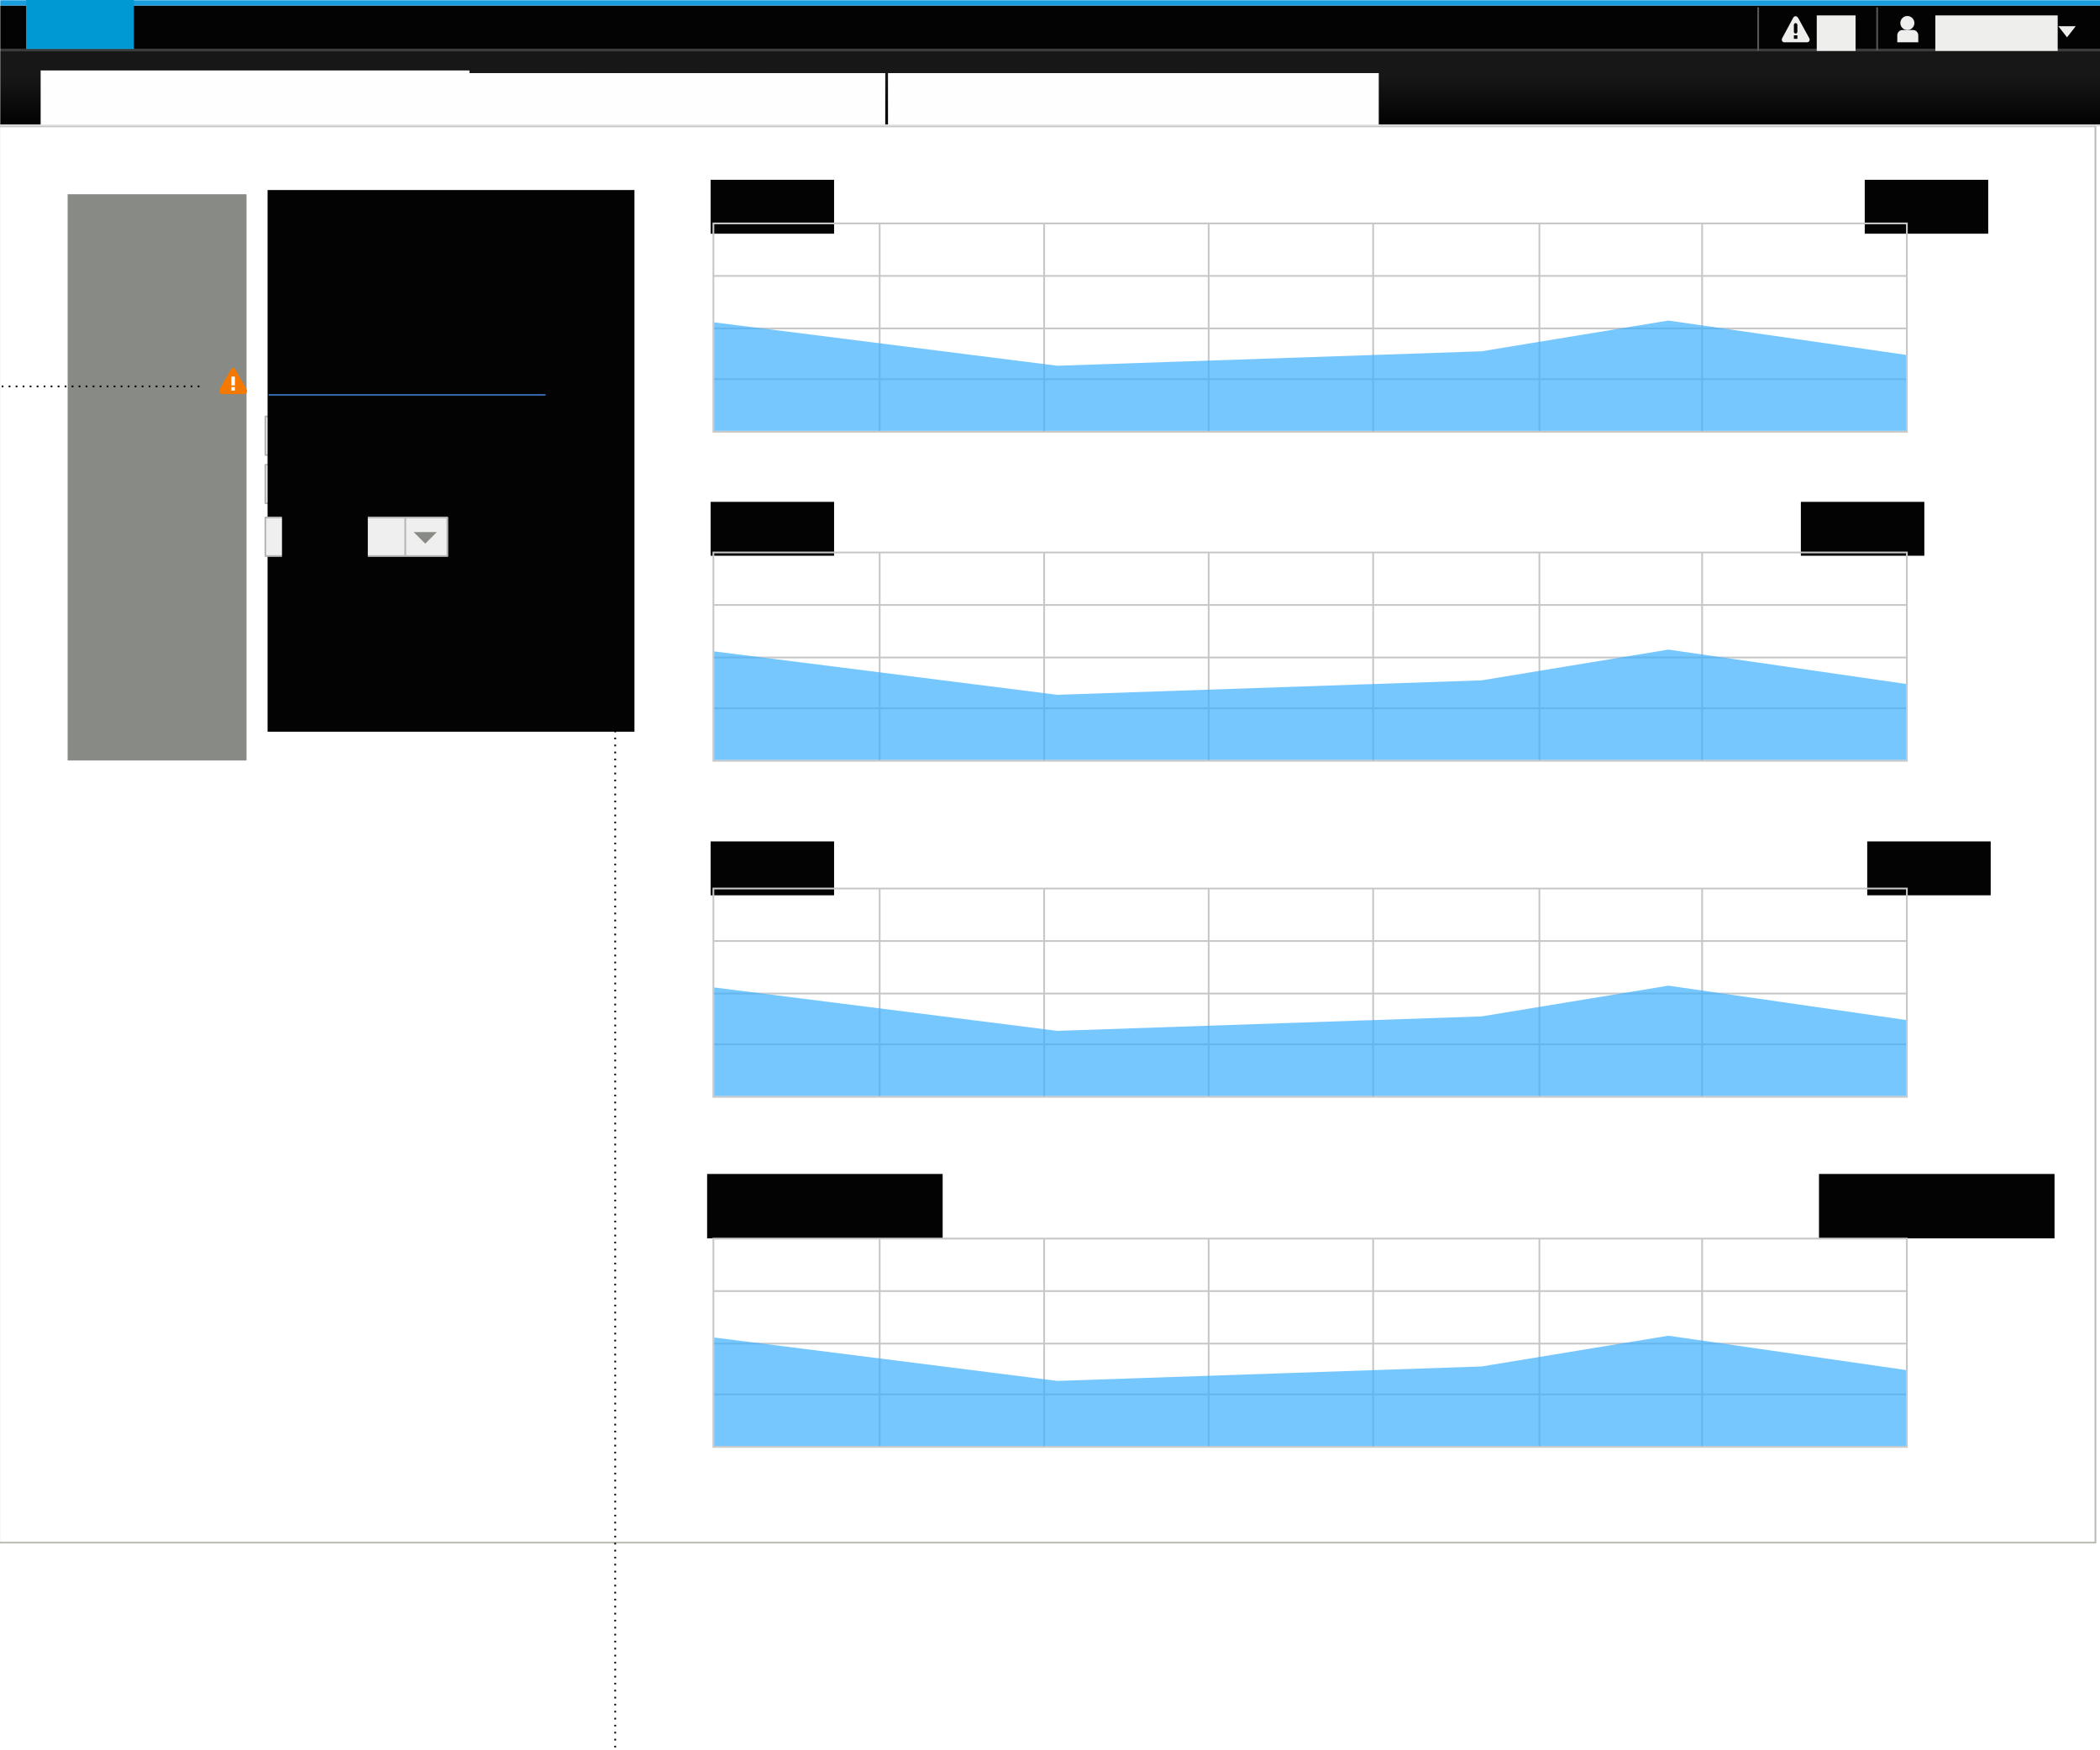 <?xml version="1.0" encoding="UTF-8" standalone="no"?>
<!-- Created with Inkscape (http://www.inkscape.org/) -->

<svg
   xmlns:dc="http://purl.org/dc/elements/1.1/"
   xmlns:cc="http://creativecommons.org/ns#"
   xmlns:rdf="http://www.w3.org/1999/02/22-rdf-syntax-ns#"
   xmlns:svg="http://www.w3.org/2000/svg"
   xmlns="http://www.w3.org/2000/svg"
   xmlns:xlink="http://www.w3.org/1999/xlink"
   xmlns:sodipodi="http://sodipodi.sourceforge.net/DTD/sodipodi-0.dtd"
   xmlns:inkscape="http://www.inkscape.org/namespaces/inkscape"
   width="1200"
   height="1000"
   id="svg2"
   version="1.1"
   inkscape:version="0.91 r13725"
   sodipodi:docname="shutdown-reboot.svg">
  <defs
     id="defs4">
    <linearGradient
       inkscape:collect="always"
       xlink:href="#linearGradient8049-1"
       id="linearGradient8055-8"
       x1="255.204"
       y1="1505.951"
       x2="255.558"
       y2="1519.387"
       gradientUnits="userSpaceOnUse" />
    <linearGradient
       inkscape:collect="always"
       id="linearGradient8049-1">
      <stop
         style="stop-color:#efefef;stop-opacity:1;"
         offset="0"
         id="stop8051-8" />
      <stop
         style="stop-color:#ededed;stop-opacity:1"
         offset="1"
         id="stop8053-5" />
    </linearGradient>
    <linearGradient
       inkscape:collect="always"
       xlink:href="#linearGradient7711-4"
       id="linearGradient7717-3"
       x1="35.825"
       y1="1310.26"
       x2="35.825"
       y2="1327.224"
       gradientUnits="userSpaceOnUse" />
    <linearGradient
       inkscape:collect="always"
       id="linearGradient7711-4">
      <stop
         style="stop-color:#1ba7e1;stop-opacity:1;"
         offset="0"
         id="stop7713-2" />
      <stop
         style="stop-color:#1998cc;stop-opacity:1"
         offset="1"
         id="stop7715-8" />
    </linearGradient>
    <linearGradient
       y2="1519.387"
       x2="255.558"
       y1="1505.951"
       x1="255.204"
       gradientUnits="userSpaceOnUse"
       id="linearGradient6760-5"
       xlink:href="#linearGradient8049-1-5"
       inkscape:collect="always" />
    <linearGradient
       inkscape:collect="always"
       id="linearGradient8049-1-5">
      <stop
         style="stop-color:#efefef;stop-opacity:1;"
         offset="0"
         id="stop8051-8-8" />
      <stop
         style="stop-color:#ededed;stop-opacity:1"
         offset="1"
         id="stop8053-5-5" />
    </linearGradient>
    <linearGradient
       gradientTransform="translate(9.9641406e-6,-3.970625e-5)"
       y2="1519.387"
       x2="255.558"
       y1="1505.951"
       x1="255.204"
       gradientUnits="userSpaceOnUse"
       id="linearGradient13022-1"
       xlink:href="#linearGradient8049-1-5-4"
       inkscape:collect="always" />
    <linearGradient
       inkscape:collect="always"
       id="linearGradient8049-1-5-4">
      <stop
         style="stop-color:#efefef;stop-opacity:1;"
         offset="0"
         id="stop8051-8-8-0" />
      <stop
         style="stop-color:#ededed;stop-opacity:1"
         offset="1"
         id="stop8053-5-5-8" />
    </linearGradient>
    <linearGradient
       gradientTransform="translate(9.9641406e-6,-3.970625e-5)"
       y2="1519.387"
       x2="255.558"
       y1="1505.951"
       x1="255.204"
       gradientUnits="userSpaceOnUse"
       id="linearGradient13022-3"
       xlink:href="#linearGradient8049-1-5-1"
       inkscape:collect="always" />
    <linearGradient
       inkscape:collect="always"
       id="linearGradient8049-1-5-1">
      <stop
         style="stop-color:#efefef;stop-opacity:1;"
         offset="0"
         id="stop8051-8-8-1" />
      <stop
         style="stop-color:#ededed;stop-opacity:1"
         offset="1"
         id="stop8053-5-5-4" />
    </linearGradient>
    <linearGradient
       y2="1519.387"
       x2="255.558"
       y1="1505.951"
       x1="255.204"
       gradientTransform="translate(1.0140897e-5,-3.996426e-5)"
       gradientUnits="userSpaceOnUse"
       id="linearGradient14217-2"
       xlink:href="#linearGradient8049-1-5-1-3"
       inkscape:collect="always" />
    <linearGradient
       inkscape:collect="always"
       id="linearGradient8049-1-5-1-3">
      <stop
         style="stop-color:#efefef;stop-opacity:1;"
         offset="0"
         id="stop8051-8-8-1-3" />
      <stop
         style="stop-color:#ededed;stop-opacity:1"
         offset="1"
         id="stop8053-5-5-4-5" />
    </linearGradient>
    <linearGradient
       y2="1519.387"
       x2="255.558"
       y1="1505.951"
       x1="255.204"
       gradientTransform="translate(1.0140897e-5,-3.996426e-5)"
       gradientUnits="userSpaceOnUse"
       id="linearGradient14217-21"
       xlink:href="#linearGradient8049-1-5-1-1"
       inkscape:collect="always" />
    <linearGradient
       inkscape:collect="always"
       id="linearGradient8049-1-5-1-1">
      <stop
         style="stop-color:#efefef;stop-opacity:1;"
         offset="0"
         id="stop8051-8-8-1-7" />
      <stop
         style="stop-color:#ededed;stop-opacity:1"
         offset="1"
         id="stop8053-5-5-4-52" />
    </linearGradient>
    <linearGradient
       inkscape:collect="always"
       xlink:href="#linearGradient7711-49"
       id="linearGradient7717-4"
       x1="35.825"
       y1="1310.26"
       x2="35.825"
       y2="1327.224"
       gradientUnits="userSpaceOnUse"
       gradientTransform="translate(-50,-1286)" />
    <linearGradient
       inkscape:collect="always"
       id="linearGradient7711-49">
      <stop
         style="stop-color:#1ba7e1;stop-opacity:1;"
         offset="0"
         id="stop7713-5" />
      <stop
         style="stop-color:#1998cc;stop-opacity:1"
         offset="1"
         id="stop7715-4" />
    </linearGradient>
    <linearGradient
       gradientTransform="translate(-1.2167969e-6,-1222.115)"
       inkscape:collect="always"
       xlink:href="#linearGradient8057-1-1"
       id="linearGradient8063-6-5"
       x1="294.802"
       y1="1556.509"
       x2="294.802"
       y2="1568.177"
       gradientUnits="userSpaceOnUse" />
    <linearGradient
       inkscape:collect="always"
       id="linearGradient8057-1-1">
      <stop
         style="stop-color:#efefef;stop-opacity:1;"
         offset="0"
         id="stop8059-5-0" />
      <stop
         style="stop-color:#eeeeee;stop-opacity:1"
         offset="1"
         id="stop8061-0-1" />
    </linearGradient>
    <linearGradient
       gradientTransform="translate(-1.2167969e-6,-1202.697)"
       y2="1519.387"
       x2="255.558"
       y1="1505.951"
       x1="255.204"
       gradientUnits="userSpaceOnUse"
       id="linearGradient6760-8"
       xlink:href="#linearGradient8049-1-6"
       inkscape:collect="always" />
    <linearGradient
       inkscape:collect="always"
       id="linearGradient8049-1-6">
      <stop
         style="stop-color:#efefef;stop-opacity:1;"
         offset="0"
         id="stop8051-8-9" />
      <stop
         style="stop-color:#ededed;stop-opacity:1"
         offset="1"
         id="stop8053-5-53" />
    </linearGradient>
    <linearGradient
       inkscape:collect="always"
       xlink:href="#linearGradient10889-7"
       id="linearGradient10909-28"
       gradientUnits="userSpaceOnUse"
       gradientTransform="matrix(198.527,0,0,1,-222.502,15.379)"
       x1="1.271"
       y1="1227.845"
       x2="1.271"
       y2="1203.738" />
    <linearGradient
       inkscape:collect="always"
       id="linearGradient10889-7">
      <stop
         style="stop-color:#040404;stop-opacity:1"
         offset="0"
         id="stop10891-1" />
      <stop
         style="stop-color:#171717;stop-opacity:1"
         offset="1"
         id="stop10893-4" />
    </linearGradient>
    <linearGradient
       y2="1203.738"
       x2="1.271"
       y1="1227.845"
       x1="1.271"
       gradientTransform="matrix(198.527,0,0,1,-222.502,-1144.621)"
       gradientUnits="userSpaceOnUse"
       id="linearGradient9346"
       xlink:href="#linearGradient10889-7"
       inkscape:collect="always" />
    <linearGradient
       inkscape:collect="always"
       xlink:href="#linearGradient7711-49-7"
       id="linearGradient7717-4-5"
       x1="35.825"
       y1="1310.26"
       x2="35.825"
       y2="1327.224"
       gradientUnits="userSpaceOnUse"
       gradientTransform="translate(-50,-1286)" />
    <linearGradient
       inkscape:collect="always"
       id="linearGradient7711-49-7">
      <stop
         style="stop-color:#1ba7e1;stop-opacity:1;"
         offset="0"
         id="stop7713-5-7" />
      <stop
         style="stop-color:#1998cc;stop-opacity:1"
         offset="1"
         id="stop7715-4-2" />
    </linearGradient>
    <linearGradient
       gradientTransform="translate(-1.2167969e-6,-1160)"
       inkscape:collect="always"
       xlink:href="#linearGradient8057-1-1-1"
       id="linearGradient8063-6-5-0"
       x1="294.802"
       y1="1556.509"
       x2="294.802"
       y2="1568.177"
       gradientUnits="userSpaceOnUse" />
    <linearGradient
       inkscape:collect="always"
       id="linearGradient8057-1-1-1">
      <stop
         style="stop-color:#efefef;stop-opacity:1;"
         offset="0"
         id="stop8059-5-0-4" />
      <stop
         style="stop-color:#eeeeee;stop-opacity:1"
         offset="1"
         id="stop8061-0-1-4" />
    </linearGradient>
    <linearGradient
       y2="1568.177"
       x2="294.802"
       y1="1556.509"
       x1="294.802"
       gradientTransform="translate(2.7534008e-6,-1191.969)"
       gradientUnits="userSpaceOnUse"
       id="linearGradient6483"
       xlink:href="#linearGradient8057-1-1-1"
       inkscape:collect="always" />
    <linearGradient
       y2="1568.177"
       x2="294.802"
       y1="1556.509"
       x1="294.802"
       gradientTransform="translate(2.7534008e-6,-1113.969)"
       gradientUnits="userSpaceOnUse"
       id="linearGradient6483-2"
       xlink:href="#linearGradient8057-1-1-1-5"
       inkscape:collect="always" />
    <linearGradient
       inkscape:collect="always"
       id="linearGradient8057-1-1-1-5">
      <stop
         style="stop-color:#efefef;stop-opacity:1;"
         offset="0"
         id="stop8059-5-0-4-3" />
      <stop
         style="stop-color:#eeeeee;stop-opacity:1"
         offset="1"
         id="stop8061-0-1-4-6" />
    </linearGradient>
    <linearGradient
       y2="863.222"
       x2="-94.911"
       y1="853.431"
       x1="-94.911"
       gradientTransform="matrix(1.461,0,0,1,248.174,1502.499)"
       gradientUnits="userSpaceOnUse"
       id="linearGradient6964-0-1-8-5-1-9-9-8-3-8-2-4"
       xlink:href="#linearGradient8049-1-5-1-8-6-5-3-9-7-7-2-6-7-1-5-4-5-6-6"
       inkscape:collect="always" />
    <linearGradient
       inkscape:collect="always"
       id="linearGradient8049-1-5-1-8-6-5-3-9-7-7-2-6-7-1-5-4-5-6-6">
      <stop
         style="stop-color:#ffffff;stop-opacity:1"
         offset="0"
         id="stop8051-8-8-1-5-0-1-9-5-9-7-0-4-9-6-6-4-3-8-8" />
      <stop
         style="stop-color:#ededed;stop-opacity:1"
         offset="1"
         id="stop8053-5-5-4-5-2-8-6-4-0-3-8-9-3-3-4-5-7-7-4" />
    </linearGradient>
    <linearGradient
       y2="1163.362"
       x2="1133.785"
       y1="1149.57"
       x1="1133.785"
       gradientTransform="matrix(1.309,0,0,1,-1307.742,326.662)"
       gradientUnits="userSpaceOnUse"
       id="linearGradient8099-1-3"
       xlink:href="#linearGradient8076-9-1-4"
       inkscape:collect="always" />
    <linearGradient
       inkscape:collect="always"
       id="linearGradient8076-9-1-4">
      <stop
         style="stop-color:#f8f8f8;stop-opacity:1"
         offset="0"
         id="stop8078-7-45-7" />
      <stop
         style="stop-color:#eeeeee;stop-opacity:1"
         offset="1"
         id="stop8080-4-15-1" />
    </linearGradient>
    <linearGradient
       inkscape:collect="always"
       xlink:href="#linearGradient8076-6-2"
       id="linearGradient8082-2-6"
       x1="1133.785"
       y1="1149.57"
       x2="1133.785"
       y2="1163.362"
       gradientUnits="userSpaceOnUse"
       gradientTransform="matrix(1.452,0,0,1.002,-1398.666,324.855)" />
    <linearGradient
       inkscape:collect="always"
       id="linearGradient8076-6-2">
      <stop
         style="stop-color:#ef2929;stop-opacity:1"
         offset="0"
         id="stop8078-2-4" />
      <stop
         style="stop-color:#cc0000;stop-opacity:1"
         offset="1"
         id="stop8080-9-9" />
    </linearGradient>
    <linearGradient
       y2="1568.177"
       x2="294.802"
       y1="1556.509"
       x1="294.802"
       gradientTransform="matrix(1,0,0,2.261,2.7534008e-6,-2987.656)"
       gradientUnits="userSpaceOnUse"
       id="linearGradient6524-1"
       xlink:href="#linearGradient8057-1-1-1-5-5"
       inkscape:collect="always" />
    <linearGradient
       inkscape:collect="always"
       id="linearGradient8057-1-1-1-5-5">
      <stop
         style="stop-color:#efefef;stop-opacity:1;"
         offset="0"
         id="stop8059-5-0-4-3-1" />
      <stop
         style="stop-color:#eeeeee;stop-opacity:1"
         offset="1"
         id="stop8061-0-1-4-6-2" />
    </linearGradient>
  </defs>
  <sodipodi:namedview
     id="base"
     pagecolor="#ffffff"
     bordercolor="#666666"
     borderopacity="1.0"
     inkscape:pageopacity="0.0"
     inkscape:pageshadow="2"
     inkscape:zoom="0.70710678"
     inkscape:cx="601.3263"
     inkscape:cy="-170.93994"
     inkscape:document-units="px"
     inkscape:current-layer="layer1"
     showgrid="false"
     inkscape:snap-nodes="false"
     inkscape:snap-bbox="true"
     inkscape:window-width="1920"
     inkscape:window-height="1014"
     inkscape:window-x="0"
     inkscape:window-y="27"
     inkscape:window-maximized="1"
     inkscape:snap-global="true"
     showborder="true"
     inkscape:showpageshadow="false"
     fit-margin-top="0"
     fit-margin-left="0"
     fit-margin-right="0"
     fit-margin-bottom="0"
     showguides="true"
     inkscape:guide-bbox="true">
    <inkscape:grid
       type="xygrid"
       id="grid6061"
       empspacing="5"
       visible="true"
       enabled="true"
       snapvisiblegridlinesonly="true"
       originx="217.143px"
       originy="-37.143px" />
  </sodipodi:namedview>
  <g
     inkscape:label="Layer 1"
     inkscape:groupmode="layer"
     id="layer1"
     transform="translate(217.143,-15.219)">
    <rect
       style="color:#000000;fill:#ffffff;fill-opacity:1;stroke:none;stroke-width:1;marker:none;visibility:visible;display:inline;overflow:visible;enable-background:accumulate"
       id="rect18273-5-4"
       width="1309.839"
       height="1590.889"
       x="-271.582"
       y="-28.484"
       inkscape:export-filename="/home/andreasn/SparkleShare/cockpit-design/shutdown-reboot/shutdown-reboot.png"
       inkscape:export-xdpi="90"
       inkscape:export-ydpi="90" />
    <rect
       style="opacity:0.167;color:#000000;fill:#ffffff;fill-opacity:1;fill-rule:nonzero;stroke:none;stroke-width:2;marker:none;visibility:visible;display:inline;overflow:visible;enable-background:accumulate"
       id="rect6694"
       width="1427.069"
       height="1614.063"
       x="-360.529"
       y="-71.822"
       inkscape:export-filename="/home/andreasn/SparkleShare/cockpit-design/shutdown-reboot/shutdown-reboot.png"
       inkscape:export-xdpi="90"
       inkscape:export-ydpi="90" />
    <rect
       style="color:#000000;fill:#030303;fill-opacity:1;fill-rule:nonzero;stroke:none;stroke-width:1;marker:none;visibility:visible;display:inline;overflow:visible;enable-background:accumulate"
       id="rect10359-8-5"
       width="1199.935"
       height="25"
       x="-216.981"
       y="18.379"
       inkscape:export-filename="/home/andreasn/SparkleShare/cockpit-design/shutdown-reboot/shutdown-reboot.png"
       inkscape:export-xdpi="90"
       inkscape:export-ydpi="90" />
    <rect
       style="color:#000000;fill:#199dde;fill-opacity:1;fill-rule:nonzero;stroke:none;stroke-width:1;marker:none;visibility:visible;display:inline;overflow:visible;enable-background:accumulate"
       id="rect10359-1"
       width="1199.935"
       height="3.016"
       x="-216.981"
       y="15.362"
       inkscape:export-filename="/home/andreasn/SparkleShare/cockpit-design/shutdown-reboot/shutdown-reboot.png"
       inkscape:export-xdpi="90"
       inkscape:export-ydpi="90" />
    <rect
       style="color:#000000;fill:#292929;fill-opacity:1;fill-rule:nonzero;stroke:none;stroke-width:1;marker:none;visibility:visible;display:inline;overflow:visible;enable-background:accumulate"
       id="rect10897-9"
       width="1199.935"
       height="1"
       x="-216.981"
       y="43.379"
       inkscape:export-filename="/home/andreasn/SparkleShare/cockpit-design/shutdown-reboot/shutdown-reboot.png"
       inkscape:export-xdpi="90"
       inkscape:export-ydpi="90" />
    <rect
       style="color:#000000;fill:#dddddd;fill-opacity:1;fill-rule:nonzero;stroke:none;stroke-width:1;marker:none;visibility:visible;display:inline;overflow:visible;enable-background:accumulate"
       id="rect10897-0-7"
       width="1199.954"
       height="0.956"
       x="-217"
       y="86.423"
       inkscape:export-filename="/home/andreasn/SparkleShare/cockpit-design/shutdown-reboot/shutdown-reboot.png"
       inkscape:export-xdpi="90"
       inkscape:export-ydpi="90" />
    <flowRoot
       transform="matrix(0.332,0,0,0.332,887.825,64.365)"
       style="font-size:40px;font-style:normal;font-weight:normal;line-height:125%;letter-spacing:0px;word-spacing:0px;fill:#eeeeec;fill-opacity:1;stroke:none;font-family:Sans"
       id="flowRoot6151-5-2-0-1-5-2-3-0-3-9"
       xml:space="preserve"
       inkscape:export-filename="/home/andreasn/SparkleShare/cockpit-design/shutdown-reboot/shutdown-reboot.png"
       inkscape:export-xdpi="90"
       inkscape:export-ydpi="90"><flowRegion
         id="flowRegion6153-9-48-4-43-8-86-4-2-0-2"><rect
           y="-121.54"
           x="2.828"
           height="76.917"
           width="210.588"
           id="rect6155-9-4-9-3-0-00-8-2-2-9"
           style="fill:#eeeeec" /></flowRegion><flowPara
         id="flowPara6157-2-9-3-3-7-0-6-6-1-4">Jon Snow</flowPara></flowRoot>    <path
       style="color:#000000;fill:#eeeeec;fill-opacity:1;stroke:none;stroke-width:3;marker:none;visibility:visible;display:inline;overflow:visible;enable-background:accumulate"
       d="m 959.056,30.191 4.961,6.375 4.961,-6.375 -9.922,0 z"
       id="rect7522-4-5"
       inkscape:connector-curvature="0"
       inkscape:export-filename="/home/andreasn/SparkleShare/cockpit-design/shutdown-reboot/shutdown-reboot.png"
       inkscape:export-xdpi="90"
       inkscape:export-ydpi="90" />
    <path
       sodipodi:type="arc"
       style="color:#000000;fill:#eeeeec;fill-opacity:1;fill-rule:nonzero;stroke:none;stroke-width:3;marker:none;visibility:visible;display:inline;overflow:visible;enable-background:accumulate"
       id="path7654-7"
       sodipodi:cx="913.93549"
       sodipodi:cy="13.340287"
       sodipodi:rx="5.126524"
       sodipodi:ry="5.126524"
       d="m 919.062,13.34 a 5.127,5.127 0 0 1 -5.127,5.127 5.127,5.127 0 0 1 -5.127,-5.127 5.127,5.127 0 0 1 5.127,-5.127 5.127,5.127 0 0 1 5.127,5.127 z"
       transform="matrix(0.78,0,0,0.78,159.912,17.97)"
       inkscape:export-filename="/home/andreasn/SparkleShare/cockpit-design/shutdown-reboot/shutdown-reboot.png"
       inkscape:export-xdpi="90"
       inkscape:export-ydpi="90" />
    <path
       style="color:#000000;fill:#eeeeec;fill-opacity:1;fill-rule:nonzero;stroke:none;stroke-width:3;marker:none;visibility:visible;display:inline;overflow:visible;enable-background:accumulate"
       d="m 869.984,32.379 6.064,0 c 1.644,0 2.968,1.355 2.968,3.038 l 0,3.962 -12,0 0,-3.962 c 0,-1.683 1.324,-3.038 2.968,-3.038 z"
       id="rect7656-2"
       inkscape:connector-curvature="0"
       sodipodi:nodetypes="sssccss"
       inkscape:export-filename="/home/andreasn/SparkleShare/cockpit-design/shutdown-reboot/shutdown-reboot.png"
       inkscape:export-xdpi="90"
       inkscape:export-ydpi="90" />
    <rect
       style="color:#000000;fill:#555753;fill-opacity:1;fill-rule:nonzero;stroke:none;stroke-width:3;marker:none;visibility:visible;display:inline;overflow:visible;enable-background:accumulate"
       id="rect8067-3"
       width="1"
       height="25"
       x="855.016"
       y="19.379"
       rx="0"
       ry="0"
       inkscape:export-filename="/home/andreasn/SparkleShare/cockpit-design/shutdown-reboot/shutdown-reboot.png"
       inkscape:export-xdpi="90"
       inkscape:export-ydpi="90" />
    <g
       style="display:inline"
       id="g19746-6"
       inkscape:label="dialog-warning"
       transform="translate(500.017,-232.621)"
       inkscape:export-filename="/home/andreasn/SparkleShare/cockpit-design/shutdown-reboot/shutdown-reboot.png"
       inkscape:export-xdpi="90"
       inkscape:export-ydpi="90">
      <rect
         width="16"
         height="16"
         x="301"
         y="257"
         id="rect18110-1"
         style="color:#bebebe;fill:none;stroke:none;stroke-width:1.781;marker:none;visibility:visible;display:inline;overflow:visible;enable-background:new" />
      <path
         inkscape:connector-curvature="0"
         sodipodi:nodetypes="cccccccccccsccscccccc"
         id="path18112-5"
         d="m 308.919,257.094 c -0.525,-0.029 -1.038,0.283 -1.438,0.969 l -6.25,11.594 C 300.698,270.62 301.28,272 302.325,272 l 13.156,0 c 0.982,0 1.903,-1.159 1.219,-2.344 L 310.388,258.125 c -0.399,-0.646 -0.943,-1.003 -1.469,-1.031 z m -0.031,3.938 c 0.544,-0.017 1.048,0.487 1.031,1.031 l 0,3.938 c 0.007,0.528 -0.472,1.014 -1,1.014 -0.528,0 -1.007,-0.486 -1,-1.014 l 0,-3.938 c -0.008,-0.467 0.354,-0.913 0.812,-1 0.051,-0.015 0.103,-0.025 0.156,-0.031 z m -0.969,6.969 2,0 0,2 -2,0 0,-2 z"
         style="color:#bebebe;fill:#eeeeec;fill-opacity:1;fill-rule:nonzero;stroke:none;stroke-width:1.781;marker:none;visibility:visible;display:inline;overflow:visible;enable-background:new" />
    </g>
    <flowRoot
       transform="matrix(0.332,0,0,0.332,820.06,64.365)"
       style="font-size:40px;font-style:normal;font-weight:normal;line-height:125%;letter-spacing:0px;word-spacing:0px;fill:#eeeeec;fill-opacity:1;stroke:none;font-family:Sans"
       id="flowRoot6151-5-2-0-1-5-2-3-0-3-6-8"
       xml:space="preserve"
       inkscape:export-filename="/home/andreasn/SparkleShare/cockpit-design/shutdown-reboot/shutdown-reboot.png"
       inkscape:export-xdpi="90"
       inkscape:export-ydpi="90"><flowRegion
         id="flowRegion6153-9-48-4-43-8-86-4-2-0-0-7"><rect
           y="-121.54"
           x="2.828"
           height="62.237"
           width="66.805"
           id="rect6155-9-4-9-3-0-00-8-2-2-6-2"
           style="fill:#eeeeec" /></flowRegion><flowPara
         id="flowPara6157-2-9-3-3-7-0-6-6-1-6-7">31</flowPara></flowRoot>    <rect
       style="color:#000000;fill:url(#linearGradient9346);fill-opacity:1;fill-rule:nonzero;stroke:none;stroke-width:1;marker:none;visibility:visible;display:inline;overflow:visible;enable-background:accumulate"
       id="rect10887-8"
       width="1199.935"
       height="42.065"
       x="-216.997"
       y="44.362"
       inkscape:export-filename="/home/andreasn/SparkleShare/cockpit-design/shutdown-reboot/shutdown-reboot.png"
       inkscape:export-xdpi="90"
       inkscape:export-ydpi="90" />
    <rect
       style="color:#000000;fill:#555753;fill-opacity:1;fill-rule:nonzero;stroke:none;stroke-width:3;marker:none;visibility:visible;display:inline;overflow:visible;enable-background:accumulate"
       id="rect8067-9-3"
       width="1"
       height="25"
       x="787.016"
       y="19.379"
       rx="0"
       ry="0"
       inkscape:export-filename="/home/andreasn/SparkleShare/cockpit-design/shutdown-reboot/shutdown-reboot.png"
       inkscape:export-xdpi="90"
       inkscape:export-ydpi="90" />
    <flowRoot
       xml:space="preserve"
       id="flowRoot10130"
       style="fill:black;stroke:none;stroke-opacity:1;stroke-width:1px;stroke-linejoin:miter;stroke-linecap:butt;fill-opacity:1;font-family:Sans;font-style:normal;font-weight:normal;font-size:40px;line-height:125%;letter-spacing:0px;word-spacing:0px"><flowRegion
         id="flowRegion10132"><rect
           id="rect10134"
           width="193"
           height="70"
           x="591"
           y="788" /></flowRegion><flowPara
         id="flowPara10136" /></flowRoot>    <flowRoot
       xml:space="preserve"
       id="flowRoot6838-7"
       style="font-size:40px;font-style:normal;font-weight:normal;line-height:125%;letter-spacing:0px;word-spacing:0px;fill:#fffefe;fill-opacity:1;stroke:none;font-family:Sans"
       transform="matrix(0.415,0,0,0.415,-169.915,21.848)"
       inkscape:export-filename="/home/andreasn/SparkleShare/cockpit-design/shutdown-reboot/shutdown-reboot.png"
       inkscape:export-xdpi="90"
       inkscape:export-ydpi="90"><flowRegion
         id="flowRegion6840-9"><rect
           id="rect6842-3"
           width="590.463"
           height="214.363"
           x="-57.831"
           y="81.014"
           style="fill:#fffefe;fill-opacity:1" /></flowRegion><flowPara
         id="flowPara6844-1"
         style="font-style:normal;font-variant:normal;font-weight:normal;font-stretch:normal;fill:#fffefe;fill-opacity:1;font-family:Liberation Sans;-inkscape-font-specification:Liberation Sans">orange.fruitsalad.se</flowPara></flowRoot>    <flowRoot
       xml:space="preserve"
       id="flowRoot6838-2-7"
       style="font-size:40px;font-style:normal;font-weight:normal;line-height:125%;letter-spacing:0px;word-spacing:0px;fill:#fffefe;fill-opacity:1;stroke:none;font-family:Sans"
       transform="matrix(0.415,0,0,0.415,58.004,23.364)"
       inkscape:export-filename="/home/andreasn/SparkleShare/cockpit-design/shutdown-reboot/shutdown-reboot.png"
       inkscape:export-xdpi="90"
       inkscape:export-ydpi="90"><flowRegion
         id="flowRegion6840-2-1"><rect
           id="rect6842-7-1"
           width="249.222"
           height="84.175"
           x="-57.831"
           y="81.014"
           style="fill:#fffefe;fill-opacity:1" /></flowRegion><flowPara
         id="flowPara6844-4-6"
         style="font-size:36.168px;font-style:normal;font-variant:normal;font-weight:normal;font-stretch:normal;fill:#fffefe;fill-opacity:1;font-family:Liberation Sans;-inkscape-font-specification:Liberation Sans">Services</flowPara></flowRoot>    <flowRoot
       xml:space="preserve"
       id="flowRoot6838-2-3-8"
       style="font-size:40px;font-style:normal;font-weight:normal;line-height:125%;letter-spacing:0px;word-spacing:0px;fill:#fffefe;fill-opacity:1;stroke:none;font-family:Sans"
       transform="matrix(0.415,0,0,0.415,140.953,23.364)"
       inkscape:export-filename="/home/andreasn/SparkleShare/cockpit-design/shutdown-reboot/shutdown-reboot.png"
       inkscape:export-xdpi="90"
       inkscape:export-ydpi="90"><flowRegion
         id="flowRegion6840-2-9-4"><rect
           id="rect6842-7-8-7"
           width="249.222"
           height="84.175"
           x="-57.831"
           y="81.014"
           style="fill:#fffefe;fill-opacity:1" /></flowRegion><flowPara
         id="flowPara6844-4-2-5"
         style="font-size:36.168px;font-style:normal;font-variant:normal;font-weight:normal;font-stretch:normal;fill:#fffefe;fill-opacity:1;font-family:Liberation Sans;-inkscape-font-specification:Liberation Sans">Journal</flowPara></flowRoot>    <flowRoot
       xml:space="preserve"
       id="flowRoot6838-2-3-6-4"
       style="font-size:40px;font-style:normal;font-weight:normal;line-height:125%;letter-spacing:0px;word-spacing:0px;fill:#fffefe;fill-opacity:1;stroke:none;font-family:Sans"
       transform="matrix(0.415,0,0,0.415,314.289,23.364)"
       inkscape:export-filename="/home/andreasn/SparkleShare/cockpit-design/shutdown-reboot/shutdown-reboot.png"
       inkscape:export-xdpi="90"
       inkscape:export-ydpi="90"><flowRegion
         id="flowRegion6840-2-9-7-4"><rect
           id="rect6842-7-8-0-3"
           width="249.222"
           height="84.175"
           x="-57.831"
           y="81.014"
           style="fill:#fffefe;fill-opacity:1" /></flowRegion><flowPara
         id="flowPara6844-4-2-6-3"
         style="font-size:36.168px;font-style:normal;font-variant:normal;font-weight:normal;font-stretch:normal;fill:#fffefe;fill-opacity:1;font-family:Liberation Sans;-inkscape-font-specification:Liberation Sans">Storage</flowPara></flowRoot>    <flowRoot
       xml:space="preserve"
       id="flowRoot6838-2-3-6-7-6"
       style="font-size:40px;font-style:normal;font-weight:normal;line-height:125%;letter-spacing:0px;word-spacing:0px;fill:#fffefe;fill-opacity:1;stroke:none;font-family:Sans"
       transform="matrix(0.415,0,0,0.415,209.289,23.364)"
       inkscape:export-filename="/home/andreasn/SparkleShare/cockpit-design/shutdown-reboot/shutdown-reboot.png"
       inkscape:export-xdpi="90"
       inkscape:export-ydpi="90"><flowRegion
         id="flowRegion6840-2-9-7-1-8"><rect
           id="rect6842-7-8-0-1-5"
           width="249.222"
           height="84.175"
           x="-57.831"
           y="81.014"
           style="fill:#fffefe;fill-opacity:1" /></flowRegion><flowPara
         id="flowPara6844-4-2-6-8-1"
         style="font-size:36.168px;font-style:normal;font-variant:normal;font-weight:normal;font-stretch:normal;fill:#fffefe;fill-opacity:1;font-family:Liberation Sans;-inkscape-font-specification:Liberation Sans">Networking</flowPara></flowRoot>    <flowRoot
       xml:space="preserve"
       id="flowRoot6838-2-3-6-7-9-2"
       style="font-size:40px;font-style:normal;font-weight:normal;line-height:125%;letter-spacing:0px;word-spacing:0px;fill:#fffefe;fill-opacity:1;stroke:none;font-family:Sans"
       transform="matrix(0.415,0,0,0.415,491.289,23.364)"
       inkscape:export-filename="/home/andreasn/SparkleShare/cockpit-design/shutdown-reboot/shutdown-reboot.png"
       inkscape:export-xdpi="90"
       inkscape:export-ydpi="90"><flowRegion
         id="flowRegion6840-2-9-7-1-9-3"><rect
           id="rect6842-7-8-0-1-7-8"
           width="249.222"
           height="84.175"
           x="-57.831"
           y="81.014"
           style="fill:#fffefe;fill-opacity:1" /></flowRegion><flowPara
         id="flowPara6844-4-2-6-8-8-9"
         style="font-size:36.168px;font-style:normal;font-variant:normal;font-weight:normal;font-stretch:normal;fill:#fffefe;fill-opacity:1;font-family:Liberation Sans;-inkscape-font-specification:Liberation Sans">System</flowPara></flowRoot>    <path
       style="fill:none;stroke:#fffefe;stroke-width:2;stroke-linecap:butt;stroke-linejoin:miter;stroke-miterlimit:4;stroke-opacity:1;stroke-dasharray:none"
       d="m 522.469,65.454 5.038,5.038 4.906,-5.082"
       id="path8778-5-3"
       inkscape:connector-curvature="0"
       sodipodi:nodetypes="ccc"
       inkscape:export-filename="/home/andreasn/SparkleShare/cockpit-design/shutdown-reboot/shutdown-reboot.png"
       inkscape:export-xdpi="90"
       inkscape:export-ydpi="90" />
    <flowRoot
       xml:space="preserve"
       id="flowRoot6838-2-3-6-77-1"
       style="font-size:40px;font-style:normal;font-weight:normal;line-height:125%;letter-spacing:0px;word-spacing:0px;fill:#fffefe;fill-opacity:1;stroke:none;font-family:Sans"
       transform="matrix(0.415,0,0,0.415,394.289,23.364)"
       inkscape:export-filename="/home/andreasn/SparkleShare/cockpit-design/shutdown-reboot/shutdown-reboot.png"
       inkscape:export-xdpi="90"
       inkscape:export-ydpi="90"><flowRegion
         id="flowRegion6840-2-9-7-0-0"><rect
           id="rect6842-7-8-0-2-6"
           width="249.222"
           height="84.175"
           x="-57.831"
           y="81.014"
           style="fill:#fffefe;fill-opacity:1" /></flowRegion><flowPara
         id="flowPara6844-4-2-6-9-3"
         style="font-size:36.168px;font-style:normal;font-variant:normal;font-weight:normal;font-stretch:normal;fill:#fffefe;fill-opacity:1;font-family:Liberation Sans;-inkscape-font-specification:Liberation Sans">Containers</flowPara></flowRoot>    <flowRoot
       xml:space="preserve"
       id="flowRoot6838-2-1-1-6-9-49-4-0-5"
       style="font-size:40px;font-style:normal;font-weight:normal;line-height:125%;letter-spacing:0px;word-spacing:0px;fill:#0099d3;fill-opacity:1;stroke:none;font-family:Sans"
       transform="matrix(0.415,0,0,0.415,-178.258,-21.348)"
       inkscape:export-filename="/home/andreasn/SparkleShare/cockpit-design/shutdown-reboot/shutdown-reboot.png"
       inkscape:export-xdpi="90"
       inkscape:export-ydpi="90"><flowRegion
         id="flowRegion6840-2-4-6-0-6-7-4-0-7"><rect
           id="rect6842-7-3-3-1-6-0-0-2-8"
           width="148.45"
           height="74.551"
           x="-57.831"
           y="81.014"
           style="fill:#0099d3;fill-opacity:1" /></flowRegion><flowPara
         style="font-size:33.757px;font-style:normal;font-variant:normal;font-weight:bold;font-stretch:normal;line-height:200%;fill:#ffffff;fill-opacity:1;font-family:Liberation Sans;-inkscape-font-specification:Liberation Sans Bold"
         id="flowPara16605-5-5-8-0-7-6">Cockpit</flowPara><flowPara
         style="font-size:33.757px;font-style:normal;font-variant:normal;font-weight:bold;font-stretch:normal;line-height:200%;fill:#ffffff;fill-opacity:1;font-family:Liberation Sans;-inkscape-font-specification:Liberation Sans Bold"
         id="flowPara16599-5-2-3-1-8-7" /></flowRoot>    <path
       style="fill:none;stroke:#fffefe;stroke-width:2;stroke-linecap:butt;stroke-linejoin:miter;stroke-miterlimit:4;stroke-opacity:1;stroke-dasharray:none"
       d="m -17.531,65.454 5.038,5.038 4.906,-5.082"
       id="path8778-5-3-9"
       inkscape:connector-curvature="0"
       sodipodi:nodetypes="ccc"
       inkscape:export-filename="/home/andreasn/SparkleShare/cockpit-design/shutdown-reboot/shutdown-reboot.png"
       inkscape:export-xdpi="90"
       inkscape:export-ydpi="90" />
    <rect
       style="color:#000000;fill:#ffffff;fill-opacity:1;stroke:#babdb6;stroke-width:1;marker:none;visibility:visible;display:inline;overflow:visible;enable-background:accumulate"
       id="rect18273-5"
       width="1197.839"
       height="809.197"
       x="-217.582"
       y="87.362"
       inkscape:export-filename="/home/andreasn/SparkleShare/cockpit-design/shutdown-reboot/shutdown-reboot.png"
       inkscape:export-xdpi="90"
       inkscape:export-ydpi="90" />
    <rect
       style="color:#000000;fill:#dddddd;fill-opacity:1;fill-rule:nonzero;stroke:none;stroke-width:1;marker:none;visibility:visible;display:inline;overflow:visible;enable-background:accumulate"
       id="rect10897-0-1"
       width="1199.954"
       height="0.956"
       x="-217.016"
       y="86.406"
       inkscape:export-filename="/home/andreasn/SparkleShare/cockpit-design/shutdown-reboot/shutdown-reboot.png"
       inkscape:export-xdpi="90"
       inkscape:export-ydpi="90" />
    <flowRoot
       xml:space="preserve"
       id="flowRoot6838-2-1-6"
       style="font-style:normal;font-weight:normal;font-size:40px;line-height:125%;font-family:Sans;letter-spacing:0px;word-spacing:0px;fill:#888a85;fill-opacity:1;stroke:none"
       transform="matrix(0.415,0,0,0.415,-154.491,92.568)"
       inkscape:export-filename="/home/andreasn/SparkleShare/cockpit-design/shutdown-reboot/shutdown-reboot.png"
       inkscape:export-xdpi="90"
       inkscape:export-ydpi="90"><flowRegion
         id="flowRegion6840-2-4-1"><rect
           id="rect6842-7-3-4"
           width="246.306"
           height="779.564"
           x="-57.831"
           y="81.014"
           style="fill:#888a85;fill-opacity:1" /></flowRegion><flowPara
         style="font-style:normal;font-variant:normal;font-weight:normal;font-stretch:normal;font-size:28.935px;line-height:197%;font-family:'Liberation Sans';-inkscape-font-specification:'Liberation Sans';text-align:end;text-anchor:end;fill:#888a85;fill-opacity:1"
         id="flowPara16472-6">Hardware</flowPara><flowPara
         style="font-style:normal;font-variant:normal;font-weight:normal;font-stretch:normal;font-size:28.935px;line-height:197%;font-family:'Liberation Sans';-inkscape-font-specification:'Liberation Sans';text-align:end;text-anchor:end;fill:#888a85;fill-opacity:1"
         id="flowPara16474-2">Asset Tag</flowPara><flowPara
         style="font-style:normal;font-variant:normal;font-weight:normal;font-stretch:normal;font-size:28.935px;line-height:197%;font-family:'Liberation Sans';-inkscape-font-specification:'Liberation Sans';text-align:end;text-anchor:end;fill:#888a85;fill-opacity:1"
         id="flowPara16476-2">BIOS</flowPara><flowPara
         style="font-style:normal;font-variant:normal;font-weight:normal;font-stretch:normal;font-size:28.935px;line-height:197%;font-family:'Liberation Sans';-inkscape-font-specification:'Liberation Sans';text-align:end;text-anchor:end;fill:#888a85;fill-opacity:1"
         id="flowPara16478-0">Operating System</flowPara><flowPara
         style="font-style:normal;font-variant:normal;font-weight:normal;font-stretch:normal;font-size:28.935px;line-height:250%;font-family:'Liberation Sans';-inkscape-font-specification:'Liberation Sans';text-align:end;text-anchor:end;fill:#888a85;fill-opacity:1"
         id="flowPara16480-7"></flowPara><flowPara
         style="font-style:normal;font-variant:normal;font-weight:normal;font-stretch:normal;font-size:28.935px;line-height:250%;font-family:'Liberation Sans';-inkscape-font-specification:'Liberation Sans';text-align:end;text-anchor:end;fill:#888a85;fill-opacity:1"
         id="flowPara7587">Host name</flowPara><flowPara
         style="font-style:normal;font-variant:normal;font-weight:normal;font-stretch:normal;font-size:28.935px;line-height:250%;font-family:'Liberation Sans';-inkscape-font-specification:'Liberation Sans';text-align:end;text-anchor:end;fill:#888a85;fill-opacity:1"
         id="flowPara6815-6">Domain</flowPara><flowPara
         style="font-style:normal;font-variant:normal;font-weight:normal;font-stretch:normal;font-size:28.935px;line-height:250%;font-family:'Liberation Sans';-inkscape-font-specification:'Liberation Sans';text-align:end;text-anchor:end;fill:#888a85;fill-opacity:1"
         id="flowPara6466">Power options</flowPara></flowRoot>    <rect
       style="color:#000000;display:inline;overflow:visible;visibility:visible;fill:url(#linearGradient6760-8);fill-opacity:1;fill-rule:nonzero;stroke:#b7b7b7;stroke-width:1;stroke-linecap:round;stroke-linejoin:round;stroke-miterlimit:4;stroke-dasharray:none;stroke-dashoffset:0;stroke-opacity:1;marker:none;enable-background:accumulate"
       id="rect7950-1-2"
       width="69"
       height="22"
       x="-65.5"
       y="253.166"
       inkscape:export-filename="/home/andreasn/SparkleShare/cockpit-design/shutdown-reboot/shutdown-reboot.png"
       inkscape:export-xdpi="90"
       inkscape:export-ydpi="90" />
    <rect
       style="color:#000000;display:inline;overflow:visible;visibility:visible;fill:url(#linearGradient8063-6-5);fill-opacity:1;fill-rule:nonzero;stroke:#b7b7b7;stroke-width:1;stroke-linecap:round;stroke-linejoin:round;stroke-miterlimit:4;stroke-dasharray:none;stroke-dashoffset:0;stroke-opacity:1;marker:none;enable-background:accumulate"
       id="rect7950-8-9-0"
       width="104"
       height="22"
       x="-65.5"
       y="280.747"
       inkscape:export-filename="/home/andreasn/SparkleShare/cockpit-design/shutdown-reboot/shutdown-reboot.png"
       inkscape:export-xdpi="90"
       inkscape:export-ydpi="90" />
    <flowRoot
       xml:space="preserve"
       id="flowRoot6838-2-1-1-6-7-7"
       style="font-style:normal;font-weight:normal;font-size:40px;line-height:125%;font-family:Sans;letter-spacing:0px;word-spacing:0px;fill:#030303;fill-opacity:1;stroke:none"
       transform="matrix(0.415,0,0,0.415,-40.242,90.171)"
       inkscape:export-filename="/home/andreasn/SparkleShare/cockpit-design/shutdown-reboot/shutdown-reboot.png"
       inkscape:export-xdpi="90"
       inkscape:export-ydpi="90"><flowRegion
         id="flowRegion6840-2-4-6-0-68-1"><rect
           id="rect6842-7-3-3-1-64-1"
           width="505.168"
           height="745.721"
           x="-57.831"
           y="81.014"
           style="fill:#030303;fill-opacity:1" /></flowRegion><flowPara
         style="font-style:normal;font-variant:normal;font-weight:normal;font-stretch:normal;font-size:28.935px;line-height:200%;font-family:'Liberation Sans';-inkscape-font-specification:'Liberation Sans';fill:#030303;fill-opacity:1"
         id="flowPara16587-6-3-1">Dell Inc. PowerEdge T20 (01)</flowPara><flowPara
         style="font-style:normal;font-variant:normal;font-weight:normal;font-stretch:normal;font-size:28.935px;line-height:200%;font-family:'Liberation Sans';-inkscape-font-specification:'Liberation Sans';fill:#030303;fill-opacity:1"
         id="flowPara16589-9-2-2">7RYT0Z1</flowPara><flowPara
         style="font-style:normal;font-variant:normal;font-weight:normal;font-stretch:normal;font-size:28.935px;line-height:200%;font-family:'Liberation Sans';-inkscape-font-specification:'Liberation Sans';fill:#030303;fill-opacity:1"
         id="flowPara16591-2-2-2">Dell Inc. A02 (09/06/2013)</flowPara><flowPara
         style="font-style:normal;font-variant:normal;font-weight:normal;font-stretch:normal;font-size:28.935px;line-height:200%;font-family:'Liberation Sans';-inkscape-font-specification:'Liberation Sans';fill:#030303;fill-opacity:1"
         id="flowPara16593-2-4-9">Fedora 21 (Twenty One)</flowPara><flowPara
         style="font-style:normal;font-variant:normal;font-weight:normal;font-stretch:normal;font-size:28.935px;line-height:200%;font-family:'Liberation Sans';-inkscape-font-specification:'Liberation Sans';fill:#204a87;fill-opacity:1"
         id="flowPara7585">Security updates are avaiable</flowPara><flowPara
         style="font-style:normal;font-variant:normal;font-weight:normal;font-stretch:normal;font-size:28.935px;line-height:250%;font-family:'Liberation Sans';-inkscape-font-specification:'Liberation Sans';fill:#030303;fill-opacity:1"
         id="flowPara16595-6-3-7">    orange</flowPara><flowPara
         style="font-style:normal;font-variant:normal;font-weight:normal;font-stretch:normal;font-size:28.935px;line-height:250%;font-family:'Liberation Sans';-inkscape-font-specification:'Liberation Sans';fill:#030303;fill-opacity:1"
         id="flowPara7970-3-3">      fruitsalad.se</flowPara></flowRoot>    <flowRoot
       xml:space="preserve"
       id="flowRoot6838-2-1-7-1"
       style="font-size:40px;font-style:normal;font-weight:normal;line-height:125%;letter-spacing:0px;word-spacing:0px;fill:#030303;fill-opacity:1;stroke:none;font-family:Sans"
       transform="matrix(0.415,0,0,0.415,212.923,84.325)"
       inkscape:export-filename="/home/andreasn/SparkleShare/cockpit-design/shutdown-reboot/shutdown-reboot.png"
       inkscape:export-xdpi="90"
       inkscape:export-ydpi="90"><flowRegion
         id="flowRegion6840-2-4-2-8"><rect
           id="rect6842-7-3-35-7"
           width="170.01"
           height="74.199"
           x="-57.831"
           y="81.014"
           style="fill:#030303;fill-opacity:1" /></flowRegion><flowPara
         style="font-size:28.935px;font-style:normal;font-variant:normal;font-weight:bold;font-stretch:normal;line-height:200%;fill:#030303;fill-opacity:1;font-family:Liberation Sans;-inkscape-font-specification:Liberation Sans Bold"
         id="flowPara16488-4-0">CPU</flowPara></flowRoot>    <flowRoot
       xml:space="preserve"
       id="flowRoot6838-2-1-7-9-8"
       style="font-size:40px;font-style:normal;font-weight:normal;line-height:125%;letter-spacing:0px;word-spacing:0px;fill:#030303;fill-opacity:1;stroke:none;font-family:Sans"
       transform="matrix(0.415,0,0,0.415,872.423,84.325)"
       inkscape:export-filename="/home/andreasn/SparkleShare/cockpit-design/shutdown-reboot/shutdown-reboot.png"
       inkscape:export-xdpi="90"
       inkscape:export-ydpi="90"><flowRegion
         id="flowRegion6840-2-4-2-4-3"><rect
           id="rect6842-7-3-35-67-6"
           width="170.01"
           height="74.199"
           x="-57.831"
           y="81.014"
           style="fill:#030303;fill-opacity:1" /></flowRegion><flowPara
         style="font-size:28.935px;font-style:normal;font-variant:normal;font-weight:normal;font-stretch:normal;line-height:200%;fill:#030303;fill-opacity:1;font-family:Liberation Sans;-inkscape-font-specification:Liberation Sans"
         id="flowPara16488-4-7-2">51%</flowPara></flowRoot>    <flowRoot
       xml:space="preserve"
       id="flowRoot6838-2-1-7-5-4"
       style="font-size:40px;font-style:normal;font-weight:normal;line-height:125%;letter-spacing:0px;word-spacing:0px;fill:#030303;fill-opacity:1;stroke:none;font-family:Sans"
       transform="matrix(0.415,0,0,0.415,212.923,268.325)"
       inkscape:export-filename="/home/andreasn/SparkleShare/cockpit-design/shutdown-reboot/shutdown-reboot.png"
       inkscape:export-xdpi="90"
       inkscape:export-ydpi="90"><flowRegion
         id="flowRegion6840-2-4-2-7-67"><rect
           id="rect6842-7-3-35-6-1"
           width="170.01"
           height="74.199"
           x="-57.831"
           y="81.014"
           style="fill:#030303;fill-opacity:1" /></flowRegion><flowPara
         style="font-size:28.935px;font-style:normal;font-variant:normal;font-weight:bold;font-stretch:normal;line-height:200%;fill:#030303;fill-opacity:1;font-family:Liberation Sans;-inkscape-font-specification:Liberation Sans Bold"
         id="flowPara16488-4-2-7">Memory</flowPara></flowRoot>    <flowRoot
       xml:space="preserve"
       id="flowRoot6838-2-1-7-5-0-6"
       style="font-size:40px;font-style:normal;font-weight:normal;line-height:125%;letter-spacing:0px;word-spacing:0px;fill:#030303;fill-opacity:1;stroke:none;font-family:Sans"
       transform="matrix(0.415,0,0,0.415,212.923,462.325)"
       inkscape:export-filename="/home/andreasn/SparkleShare/cockpit-design/shutdown-reboot/shutdown-reboot.png"
       inkscape:export-xdpi="90"
       inkscape:export-ydpi="90"><flowRegion
         id="flowRegion6840-2-4-2-7-6-64"><rect
           id="rect6842-7-3-35-6-2-3"
           width="170.01"
           height="74.199"
           x="-57.831"
           y="81.014"
           style="fill:#030303;fill-opacity:1" /></flowRegion><flowPara
         style="font-size:28.935px;font-style:normal;font-variant:normal;font-weight:bold;font-stretch:normal;line-height:200%;fill:#030303;fill-opacity:1;font-family:Liberation Sans;-inkscape-font-specification:Liberation Sans Bold"
         id="flowPara16488-4-2-6-8">Disk I/O</flowPara></flowRoot>    <flowRoot
       xml:space="preserve"
       id="flowRoot6838-2-1-7-5-0-1-4"
       style="font-size:40px;font-style:normal;font-weight:normal;line-height:125%;letter-spacing:0px;word-spacing:0px;fill:#030303;fill-opacity:1;stroke:none;font-family:Sans"
       transform="matrix(0.415,0,0,0.415,210.923,652.325)"
       inkscape:export-filename="/home/andreasn/SparkleShare/cockpit-design/shutdown-reboot/shutdown-reboot.png"
       inkscape:export-xdpi="90"
       inkscape:export-ydpi="90"><flowRegion
         id="flowRegion6840-2-4-2-7-6-6-6"><rect
           id="rect6842-7-3-35-6-2-9-5"
           width="324.327"
           height="88.666"
           x="-57.831"
           y="81.014"
           style="fill:#030303;fill-opacity:1" /></flowRegion><flowPara
         style="font-size:28.935px;font-style:normal;font-variant:normal;font-weight:bold;font-stretch:normal;line-height:200%;fill:#030303;fill-opacity:1;font-family:Liberation Sans;-inkscape-font-specification:Liberation Sans Bold"
         id="flowPara16488-4-2-6-0-0">Network Traffic</flowPara></flowRoot>    <flowRoot
       xml:space="preserve"
       id="flowRoot6838-2-1-7-5-2-9"
       style="font-size:40px;font-style:normal;font-weight:normal;line-height:125%;letter-spacing:0px;word-spacing:0px;fill:#030303;fill-opacity:1;stroke:none;font-family:Sans"
       transform="matrix(0.415,0,0,0.415,835.923,268.325)"
       inkscape:export-filename="/home/andreasn/SparkleShare/cockpit-design/shutdown-reboot/shutdown-reboot.png"
       inkscape:export-xdpi="90"
       inkscape:export-ydpi="90"><flowRegion
         id="flowRegion6840-2-4-2-7-7-5"><rect
           id="rect6842-7-3-35-6-0-4"
           width="170.01"
           height="74.199"
           x="-57.831"
           y="81.014"
           style="fill:#030303;fill-opacity:1" /></flowRegion><flowPara
         style="font-size:28.935px;font-style:normal;font-variant:normal;font-weight:normal;font-stretch:normal;line-height:200%;fill:#030303;fill-opacity:1;font-family:Liberation Sans;-inkscape-font-specification:Liberation Sans"
         id="flowPara16488-4-2-4-2">16.1/32 GB</flowPara></flowRoot>    <flowRoot
       xml:space="preserve"
       id="flowRoot6838-2-1-7-5-0-8-5"
       style="font-size:40px;font-style:normal;font-weight:normal;line-height:125%;letter-spacing:0px;word-spacing:0px;fill:#030303;fill-opacity:1;stroke:none;font-family:Sans"
       transform="matrix(0.415,0,0,0.415,873.844,462.325)"
       inkscape:export-filename="/home/andreasn/SparkleShare/cockpit-design/shutdown-reboot/shutdown-reboot.png"
       inkscape:export-xdpi="90"
       inkscape:export-ydpi="90"><flowRegion
         id="flowRegion6840-2-4-2-7-6-66-1"><rect
           id="rect6842-7-3-35-6-2-7-4"
           width="170.01"
           height="74.199"
           x="-57.831"
           y="81.014"
           style="fill:#030303;fill-opacity:1" /></flowRegion><flowPara
         style="font-size:28.935px;font-style:normal;font-variant:normal;font-weight:normal;font-stretch:normal;line-height:200%;fill:#030303;fill-opacity:1;font-family:Liberation Sans;-inkscape-font-specification:Liberation Sans"
         id="flowPara16488-4-2-6-1-5">51%</flowPara></flowRoot>    <flowRoot
       xml:space="preserve"
       id="flowRoot6838-2-1-7-5-0-1-3-0"
       style="font-size:40px;font-style:normal;font-weight:normal;line-height:125%;letter-spacing:0px;word-spacing:0px;fill:#030303;fill-opacity:1;stroke:none;font-family:Sans"
       transform="matrix(0.415,0,0,0.415,846.279,652.325)"
       inkscape:export-filename="/home/andreasn/SparkleShare/cockpit-design/shutdown-reboot/shutdown-reboot.png"
       inkscape:export-xdpi="90"
       inkscape:export-ydpi="90"><flowRegion
         id="flowRegion6840-2-4-2-7-6-6-0-8"><rect
           id="rect6842-7-3-35-6-2-9-6-5"
           width="324.327"
           height="88.666"
           x="-57.831"
           y="81.014"
           style="fill:#030303;fill-opacity:1" /></flowRegion><flowPara
         style="font-size:28.935px;font-style:normal;font-variant:normal;font-weight:normal;font-stretch:normal;line-height:200%;fill:#030303;fill-opacity:1;font-family:Liberation Sans;-inkscape-font-specification:Liberation Sans"
         id="flowPara16488-4-2-6-0-1-7">0.5/1 Gbit</flowPara></flowRoot>    <rect
       style="color:#000000;fill:none;stroke:#c7c7c7;stroke-width:1;stroke-opacity:1;marker:none;visibility:visible;display:inline;overflow:visible;enable-background:accumulate"
       id="rect16617-1-8-83"
       width="681.982"
       height="119.018"
       x="190.518"
       y="722.862"
       inkscape:export-filename="/home/andreasn/SparkleShare/cockpit-design/shutdown-reboot/shutdown-reboot.png"
       inkscape:export-xdpi="90"
       inkscape:export-ydpi="90" />
    <path
       style="fill:none;stroke:#c7c7c7;stroke-width:1px;stroke-linecap:butt;stroke-linejoin:miter;stroke-opacity:1"
       d="m 190.5,752.862 681.691,0"
       id="path8848-2"
       inkscape:connector-curvature="0"
       inkscape:export-filename="/home/andreasn/SparkleShare/cockpit-design/shutdown-reboot/shutdown-reboot.png"
       inkscape:export-xdpi="90"
       inkscape:export-ydpi="90" />
    <path
       style="fill:none;stroke:#c7c7c7;stroke-width:1px;stroke-linecap:butt;stroke-linejoin:miter;stroke-opacity:1"
       d="m 190.5,782.862 681.69,0"
       id="path8848-8-4"
       inkscape:connector-curvature="0"
       inkscape:export-filename="/home/andreasn/SparkleShare/cockpit-design/shutdown-reboot/shutdown-reboot.png"
       inkscape:export-xdpi="90"
       inkscape:export-ydpi="90" />
    <path
       style="fill:none;stroke:#c7c7c7;stroke-width:1px;stroke-linecap:butt;stroke-linejoin:miter;stroke-opacity:1"
       d="m 190.5,811.88 681.69,0"
       id="path8848-8-2-88"
       inkscape:connector-curvature="0"
       inkscape:export-filename="/home/andreasn/SparkleShare/cockpit-design/shutdown-reboot/shutdown-reboot.png"
       inkscape:export-xdpi="90"
       inkscape:export-ydpi="90" />
    <path
       style="fill:none;stroke:#c7c7c7;stroke-width:1px;stroke-linecap:butt;stroke-linejoin:miter;stroke-opacity:1"
       d="m 285.518,723.083 0,118.793"
       id="path8886-35"
       inkscape:connector-curvature="0"
       inkscape:export-filename="/home/andreasn/SparkleShare/cockpit-design/shutdown-reboot/shutdown-reboot.png"
       inkscape:export-xdpi="90"
       inkscape:export-ydpi="90" />
    <path
       style="fill:none;stroke:#c7c7c7;stroke-width:1px;stroke-linecap:butt;stroke-linejoin:miter;stroke-opacity:1"
       d="m 379.518,723.083 0,118.793"
       id="path8886-4-90"
       inkscape:connector-curvature="0"
       inkscape:export-filename="/home/andreasn/SparkleShare/cockpit-design/shutdown-reboot/shutdown-reboot.png"
       inkscape:export-xdpi="90"
       inkscape:export-ydpi="90" />
    <path
       style="fill:none;stroke:#c7c7c7;stroke-width:1px;stroke-linecap:butt;stroke-linejoin:miter;stroke-opacity:1"
       d="m 473.518,723.083 0,118.793"
       id="path8886-1-16"
       inkscape:connector-curvature="0"
       inkscape:export-filename="/home/andreasn/SparkleShare/cockpit-design/shutdown-reboot/shutdown-reboot.png"
       inkscape:export-xdpi="90"
       inkscape:export-ydpi="90" />
    <path
       style="fill:none;stroke:#c7c7c7;stroke-width:1px;stroke-linecap:butt;stroke-linejoin:miter;stroke-opacity:1"
       d="m 567.518,723.083 0,118.793"
       id="path8886-4-3-6"
       inkscape:connector-curvature="0"
       inkscape:export-filename="/home/andreasn/SparkleShare/cockpit-design/shutdown-reboot/shutdown-reboot.png"
       inkscape:export-xdpi="90"
       inkscape:export-ydpi="90" />
    <path
       style="fill:none;stroke:#c7c7c7;stroke-width:1px;stroke-linecap:butt;stroke-linejoin:miter;stroke-opacity:1"
       d="m 662.518,723.083 0,118.793"
       id="path8886-4-3-9-66"
       inkscape:connector-curvature="0"
       inkscape:export-filename="/home/andreasn/SparkleShare/cockpit-design/shutdown-reboot/shutdown-reboot.png"
       inkscape:export-xdpi="90"
       inkscape:export-ydpi="90" />
    <path
       style="fill:none;stroke:#c7c7c7;stroke-width:1px;stroke-linecap:butt;stroke-linejoin:miter;stroke-opacity:1"
       d="m 755.5,723.083 0,118.793"
       id="path8886-4-3-9-2-3"
       inkscape:connector-curvature="0"
       inkscape:export-filename="/home/andreasn/SparkleShare/cockpit-design/shutdown-reboot/shutdown-reboot.png"
       inkscape:export-xdpi="90"
       inkscape:export-ydpi="90" />
    <path
       style="opacity:0.694;fill:#3cafff;fill-opacity:1;stroke:none"
       d="M 191,779.395 387.005,804.182 629.503,795.92 736.223,778.362 872,797.985 l 0,43.377 -681,0 z"
       id="path13600-4-9-1-3-1-5"
       inkscape:connector-curvature="0"
       inkscape:export-filename="/home/andreasn/SparkleShare/cockpit-design/shutdown-reboot/shutdown-reboot.png"
       inkscape:export-xdpi="90"
       inkscape:export-ydpi="90" />
    <rect
       style="color:#000000;fill:none;stroke:#c7c7c7;stroke-width:1;stroke-opacity:1;marker:none;visibility:visible;display:inline;overflow:visible;enable-background:accumulate"
       id="rect16617-1-8-8-4"
       width="681.982"
       height="119.018"
       x="190.518"
       y="522.862"
       inkscape:export-filename="/home/andreasn/SparkleShare/cockpit-design/shutdown-reboot/shutdown-reboot.png"
       inkscape:export-xdpi="90"
       inkscape:export-ydpi="90" />
    <path
       style="fill:none;stroke:#c7c7c7;stroke-width:1px;stroke-linecap:butt;stroke-linejoin:miter;stroke-opacity:1"
       d="m 190.5,552.862 681.691,0"
       id="path8848-9-3"
       inkscape:connector-curvature="0"
       inkscape:export-filename="/home/andreasn/SparkleShare/cockpit-design/shutdown-reboot/shutdown-reboot.png"
       inkscape:export-xdpi="90"
       inkscape:export-ydpi="90" />
    <path
       style="fill:none;stroke:#c7c7c7;stroke-width:1px;stroke-linecap:butt;stroke-linejoin:miter;stroke-opacity:1"
       d="m 190.5,582.862 681.69,0"
       id="path8848-8-0-4"
       inkscape:connector-curvature="0"
       inkscape:export-filename="/home/andreasn/SparkleShare/cockpit-design/shutdown-reboot/shutdown-reboot.png"
       inkscape:export-xdpi="90"
       inkscape:export-ydpi="90" />
    <path
       style="fill:none;stroke:#c7c7c7;stroke-width:1px;stroke-linecap:butt;stroke-linejoin:miter;stroke-opacity:1"
       d="m 190.5,611.88 681.69,0"
       id="path8848-8-2-7-1"
       inkscape:connector-curvature="0"
       inkscape:export-filename="/home/andreasn/SparkleShare/cockpit-design/shutdown-reboot/shutdown-reboot.png"
       inkscape:export-xdpi="90"
       inkscape:export-ydpi="90" />
    <path
       style="fill:none;stroke:#c7c7c7;stroke-width:1px;stroke-linecap:butt;stroke-linejoin:miter;stroke-opacity:1"
       d="m 285.518,523.083 0,118.793"
       id="path8886-9-9"
       inkscape:connector-curvature="0"
       inkscape:export-filename="/home/andreasn/SparkleShare/cockpit-design/shutdown-reboot/shutdown-reboot.png"
       inkscape:export-xdpi="90"
       inkscape:export-ydpi="90" />
    <path
       style="fill:none;stroke:#c7c7c7;stroke-width:1px;stroke-linecap:butt;stroke-linejoin:miter;stroke-opacity:1"
       d="m 379.518,523.083 0,118.793"
       id="path8886-4-9-9"
       inkscape:connector-curvature="0"
       inkscape:export-filename="/home/andreasn/SparkleShare/cockpit-design/shutdown-reboot/shutdown-reboot.png"
       inkscape:export-xdpi="90"
       inkscape:export-ydpi="90" />
    <path
       style="fill:none;stroke:#c7c7c7;stroke-width:1px;stroke-linecap:butt;stroke-linejoin:miter;stroke-opacity:1"
       d="m 473.518,523.083 0,118.793"
       id="path8886-1-1-6"
       inkscape:connector-curvature="0"
       inkscape:export-filename="/home/andreasn/SparkleShare/cockpit-design/shutdown-reboot/shutdown-reboot.png"
       inkscape:export-xdpi="90"
       inkscape:export-ydpi="90" />
    <path
       style="fill:none;stroke:#c7c7c7;stroke-width:1px;stroke-linecap:butt;stroke-linejoin:miter;stroke-opacity:1"
       d="m 567.518,523.083 0,118.793"
       id="path8886-4-3-8-1"
       inkscape:connector-curvature="0"
       inkscape:export-filename="/home/andreasn/SparkleShare/cockpit-design/shutdown-reboot/shutdown-reboot.png"
       inkscape:export-xdpi="90"
       inkscape:export-ydpi="90" />
    <path
       style="fill:none;stroke:#c7c7c7;stroke-width:1px;stroke-linecap:butt;stroke-linejoin:miter;stroke-opacity:1"
       d="m 662.518,523.083 0,118.793"
       id="path8886-4-3-9-8-3"
       inkscape:connector-curvature="0"
       inkscape:export-filename="/home/andreasn/SparkleShare/cockpit-design/shutdown-reboot/shutdown-reboot.png"
       inkscape:export-xdpi="90"
       inkscape:export-ydpi="90" />
    <path
       style="fill:none;stroke:#c7c7c7;stroke-width:1px;stroke-linecap:butt;stroke-linejoin:miter;stroke-opacity:1"
       d="m 755.5,523.083 0,118.793"
       id="path8886-4-3-9-2-6-4"
       inkscape:connector-curvature="0"
       inkscape:export-filename="/home/andreasn/SparkleShare/cockpit-design/shutdown-reboot/shutdown-reboot.png"
       inkscape:export-xdpi="90"
       inkscape:export-ydpi="90" />
    <path
       style="opacity:0.694;fill:#3cafff;fill-opacity:1;stroke:none"
       d="M 191,579.395 387.005,604.182 629.503,595.92 736.223,578.362 872,597.985 l 0,43.377 -681,0 z"
       id="path13600-4-9-1-3-1-8-3"
       inkscape:connector-curvature="0"
       inkscape:export-filename="/home/andreasn/SparkleShare/cockpit-design/shutdown-reboot/shutdown-reboot.png"
       inkscape:export-xdpi="90"
       inkscape:export-ydpi="90" />
    <rect
       style="color:#000000;fill:none;stroke:#c7c7c7;stroke-width:1;stroke-opacity:1;marker:none;visibility:visible;display:inline;overflow:visible;enable-background:accumulate"
       id="rect16617-1-8-6-1"
       width="681.982"
       height="119.018"
       x="190.518"
       y="330.862"
       inkscape:export-filename="/home/andreasn/SparkleShare/cockpit-design/shutdown-reboot/shutdown-reboot.png"
       inkscape:export-xdpi="90"
       inkscape:export-ydpi="90" />
    <path
       style="fill:none;stroke:#c7c7c7;stroke-width:1px;stroke-linecap:butt;stroke-linejoin:miter;stroke-opacity:1"
       d="m 190.5,360.862 681.691,0"
       id="path8848-6-9"
       inkscape:connector-curvature="0"
       inkscape:export-filename="/home/andreasn/SparkleShare/cockpit-design/shutdown-reboot/shutdown-reboot.png"
       inkscape:export-xdpi="90"
       inkscape:export-ydpi="90" />
    <path
       style="fill:none;stroke:#c7c7c7;stroke-width:1px;stroke-linecap:butt;stroke-linejoin:miter;stroke-opacity:1"
       d="m 190.5,390.862 681.69,0"
       id="path8848-8-20-2"
       inkscape:connector-curvature="0"
       inkscape:export-filename="/home/andreasn/SparkleShare/cockpit-design/shutdown-reboot/shutdown-reboot.png"
       inkscape:export-xdpi="90"
       inkscape:export-ydpi="90" />
    <path
       style="fill:none;stroke:#c7c7c7;stroke-width:1px;stroke-linecap:butt;stroke-linejoin:miter;stroke-opacity:1"
       d="m 190.5,419.88 681.69,0"
       id="path8848-8-2-8-9"
       inkscape:connector-curvature="0"
       inkscape:export-filename="/home/andreasn/SparkleShare/cockpit-design/shutdown-reboot/shutdown-reboot.png"
       inkscape:export-xdpi="90"
       inkscape:export-ydpi="90" />
    <path
       style="fill:none;stroke:#c7c7c7;stroke-width:1px;stroke-linecap:butt;stroke-linejoin:miter;stroke-opacity:1"
       d="m 285.518,331.083 0,118.793"
       id="path8886-3-5"
       inkscape:connector-curvature="0"
       inkscape:export-filename="/home/andreasn/SparkleShare/cockpit-design/shutdown-reboot/shutdown-reboot.png"
       inkscape:export-xdpi="90"
       inkscape:export-ydpi="90" />
    <path
       style="fill:none;stroke:#c7c7c7;stroke-width:1px;stroke-linecap:butt;stroke-linejoin:miter;stroke-opacity:1"
       d="m 379.518,331.083 0,118.793"
       id="path8886-4-5-4"
       inkscape:connector-curvature="0"
       inkscape:export-filename="/home/andreasn/SparkleShare/cockpit-design/shutdown-reboot/shutdown-reboot.png"
       inkscape:export-xdpi="90"
       inkscape:export-ydpi="90" />
    <path
       style="fill:none;stroke:#c7c7c7;stroke-width:1px;stroke-linecap:butt;stroke-linejoin:miter;stroke-opacity:1"
       d="m 473.518,331.083 0,118.793"
       id="path8886-1-18-6"
       inkscape:connector-curvature="0"
       inkscape:export-filename="/home/andreasn/SparkleShare/cockpit-design/shutdown-reboot/shutdown-reboot.png"
       inkscape:export-xdpi="90"
       inkscape:export-ydpi="90" />
    <path
       style="fill:none;stroke:#c7c7c7;stroke-width:1px;stroke-linecap:butt;stroke-linejoin:miter;stroke-opacity:1"
       d="m 567.518,331.083 0,118.793"
       id="path8886-4-3-3-3"
       inkscape:connector-curvature="0"
       inkscape:export-filename="/home/andreasn/SparkleShare/cockpit-design/shutdown-reboot/shutdown-reboot.png"
       inkscape:export-xdpi="90"
       inkscape:export-ydpi="90" />
    <path
       style="fill:none;stroke:#c7c7c7;stroke-width:1px;stroke-linecap:butt;stroke-linejoin:miter;stroke-opacity:1"
       d="m 662.518,331.083 0,118.793"
       id="path8886-4-3-9-6-5"
       inkscape:connector-curvature="0"
       inkscape:export-filename="/home/andreasn/SparkleShare/cockpit-design/shutdown-reboot/shutdown-reboot.png"
       inkscape:export-xdpi="90"
       inkscape:export-ydpi="90" />
    <path
       style="fill:none;stroke:#c7c7c7;stroke-width:1px;stroke-linecap:butt;stroke-linejoin:miter;stroke-opacity:1"
       d="m 755.5,331.083 0,118.793"
       id="path8886-4-3-9-2-7-9"
       inkscape:connector-curvature="0"
       inkscape:export-filename="/home/andreasn/SparkleShare/cockpit-design/shutdown-reboot/shutdown-reboot.png"
       inkscape:export-xdpi="90"
       inkscape:export-ydpi="90" />
    <path
       style="opacity:0.694;fill:#3cafff;fill-opacity:1;stroke:none"
       d="M 191,387.395 387.005,412.182 629.503,403.92 736.223,386.362 872,405.985 l 0,43.377 -681,0 z"
       id="path13600-4-9-1-3-1-2-8"
       inkscape:connector-curvature="0"
       inkscape:export-filename="/home/andreasn/SparkleShare/cockpit-design/shutdown-reboot/shutdown-reboot.png"
       inkscape:export-xdpi="90"
       inkscape:export-ydpi="90" />
    <rect
       style="color:#000000;fill:none;stroke:#c7c7c7;stroke-width:1;stroke-opacity:1;marker:none;visibility:visible;display:inline;overflow:visible;enable-background:accumulate"
       id="rect16617-1-8-81-4"
       width="681.982"
       height="119.018"
       x="190.518"
       y="142.862"
       inkscape:export-filename="/home/andreasn/SparkleShare/cockpit-design/shutdown-reboot/shutdown-reboot.png"
       inkscape:export-xdpi="90"
       inkscape:export-ydpi="90" />
    <path
       style="fill:none;stroke:#c7c7c7;stroke-width:1px;stroke-linecap:butt;stroke-linejoin:miter;stroke-opacity:1"
       d="m 190.5,172.862 681.691,0"
       id="path8848-5-1"
       inkscape:connector-curvature="0"
       inkscape:export-filename="/home/andreasn/SparkleShare/cockpit-design/shutdown-reboot/shutdown-reboot.png"
       inkscape:export-xdpi="90"
       inkscape:export-ydpi="90" />
    <path
       style="fill:none;stroke:#c7c7c7;stroke-width:1px;stroke-linecap:butt;stroke-linejoin:miter;stroke-opacity:1"
       d="m 190.5,202.862 681.69,0"
       id="path8848-8-3-2"
       inkscape:connector-curvature="0"
       inkscape:export-filename="/home/andreasn/SparkleShare/cockpit-design/shutdown-reboot/shutdown-reboot.png"
       inkscape:export-xdpi="90"
       inkscape:export-ydpi="90" />
    <path
       style="fill:none;stroke:#c7c7c7;stroke-width:1px;stroke-linecap:butt;stroke-linejoin:miter;stroke-opacity:1"
       d="m 190.5,231.88 681.69,0"
       id="path8848-8-2-3-2"
       inkscape:connector-curvature="0"
       inkscape:export-filename="/home/andreasn/SparkleShare/cockpit-design/shutdown-reboot/shutdown-reboot.png"
       inkscape:export-xdpi="90"
       inkscape:export-ydpi="90" />
    <path
       style="fill:none;stroke:#c7c7c7;stroke-width:1px;stroke-linecap:butt;stroke-linejoin:miter;stroke-opacity:1"
       d="m 285.518,143.083 0,118.793"
       id="path8886-94-0"
       inkscape:connector-curvature="0"
       inkscape:export-filename="/home/andreasn/SparkleShare/cockpit-design/shutdown-reboot/shutdown-reboot.png"
       inkscape:export-xdpi="90"
       inkscape:export-ydpi="90" />
    <path
       style="fill:none;stroke:#c7c7c7;stroke-width:1px;stroke-linecap:butt;stroke-linejoin:miter;stroke-opacity:1"
       d="m 379.518,143.083 0,118.793"
       id="path8886-4-1-0"
       inkscape:connector-curvature="0"
       inkscape:export-filename="/home/andreasn/SparkleShare/cockpit-design/shutdown-reboot/shutdown-reboot.png"
       inkscape:export-xdpi="90"
       inkscape:export-ydpi="90" />
    <path
       style="fill:none;stroke:#c7c7c7;stroke-width:1px;stroke-linecap:butt;stroke-linejoin:miter;stroke-opacity:1"
       d="m 473.518,143.083 0,118.793"
       id="path8886-1-8-1"
       inkscape:connector-curvature="0"
       inkscape:export-filename="/home/andreasn/SparkleShare/cockpit-design/shutdown-reboot/shutdown-reboot.png"
       inkscape:export-xdpi="90"
       inkscape:export-ydpi="90" />
    <path
       style="fill:none;stroke:#c7c7c7;stroke-width:1px;stroke-linecap:butt;stroke-linejoin:miter;stroke-opacity:1"
       d="m 567.518,143.083 0,118.793"
       id="path8886-4-3-7-3"
       inkscape:connector-curvature="0"
       inkscape:export-filename="/home/andreasn/SparkleShare/cockpit-design/shutdown-reboot/shutdown-reboot.png"
       inkscape:export-xdpi="90"
       inkscape:export-ydpi="90" />
    <path
       style="fill:none;stroke:#c7c7c7;stroke-width:1px;stroke-linecap:butt;stroke-linejoin:miter;stroke-opacity:1"
       d="m 662.518,143.083 0,118.793"
       id="path8886-4-3-9-0-5"
       inkscape:connector-curvature="0"
       inkscape:export-filename="/home/andreasn/SparkleShare/cockpit-design/shutdown-reboot/shutdown-reboot.png"
       inkscape:export-xdpi="90"
       inkscape:export-ydpi="90" />
    <path
       style="fill:none;stroke:#c7c7c7;stroke-width:1px;stroke-linecap:butt;stroke-linejoin:miter;stroke-opacity:1"
       d="m 755.5,143.083 0,118.793"
       id="path8886-4-3-9-2-0-5"
       inkscape:connector-curvature="0"
       inkscape:export-filename="/home/andreasn/SparkleShare/cockpit-design/shutdown-reboot/shutdown-reboot.png"
       inkscape:export-xdpi="90"
       inkscape:export-ydpi="90" />
    <path
       style="opacity:0.694;fill:#3cafff;fill-opacity:1;stroke:none"
       d="M 191,199.395 387.005,224.182 629.503,215.92 736.223,198.362 872,217.985 l 0,43.377 -681,0 z"
       id="path13600-4-9-1-3-1-6-6"
       inkscape:connector-curvature="0"
       inkscape:export-filename="/home/andreasn/SparkleShare/cockpit-design/shutdown-reboot/shutdown-reboot.png"
       inkscape:export-xdpi="90"
       inkscape:export-ydpi="90" />
    <rect
       style="color:#000000;display:inline;overflow:visible;visibility:visible;fill:url(#linearGradient6483);fill-opacity:1;fill-rule:nonzero;stroke:#b7b7b7;stroke-width:1;stroke-linecap:round;stroke-linejoin:round;stroke-miterlimit:4;stroke-dasharray:none;stroke-dashoffset:0;stroke-opacity:1;marker:none;enable-background:accumulate"
       id="rect7950-8-9-0-3"
       width="104"
       height="22"
       x="-65.5"
       y="310.893"
       inkscape:export-filename="/home/andreasn/SparkleShare/cockpit-design/shutdown-reboot/shutdown-reboot.png"
       inkscape:export-xdpi="90"
       inkscape:export-ydpi="90" />
    <path
       style="color:#000000;display:inline;overflow:visible;visibility:visible;fill:#888a85;fill-opacity:1;fill-rule:nonzero;stroke:#888a85;stroke-width:1;stroke-linecap:butt;stroke-linejoin:miter;stroke-miterlimit:4;stroke-dasharray:none;stroke-dashoffset:0;stroke-opacity:1;marker:none;enable-background:accumulate"
       d="m 20.451,319.719 5.406,5.406 5.406,-5.406 -10.812,0 z"
       id="rect6504"
       inkscape:connector-curvature="0"
       inkscape:export-filename="/home/andreasn/SparkleShare/cockpit-design/shutdown-reboot/shutdown-reboot.png"
       inkscape:export-xdpi="90"
       inkscape:export-ydpi="90" />
    <flowRoot
       xml:space="preserve"
       id="flowRoot6838-2-1-1-6-7-7-5"
       style="font-style:normal;font-weight:normal;font-size:40px;line-height:125%;font-family:Sans;letter-spacing:0px;word-spacing:0px;fill:#030303;fill-opacity:1;stroke:none"
       transform="matrix(0.415,0,0,0.415,-32.001,273.405)"
       inkscape:export-filename="/home/andreasn/SparkleShare/cockpit-design/shutdown-reboot/shutdown-reboot.png"
       inkscape:export-xdpi="90"
       inkscape:export-ydpi="90"><flowRegion
         id="flowRegion6840-2-4-6-0-68-1-5"><rect
           id="rect6842-7-3-3-1-64-1-8"
           width="118.137"
           height="70.548"
           x="-57.831"
           y="81.014"
           style="fill:#030303;fill-opacity:1" /></flowRegion><flowPara
         style="font-style:normal;font-variant:normal;font-weight:normal;font-stretch:normal;font-size:28.935px;line-height:200%;font-family:'Liberation Sans';-inkscape-font-specification:'Liberation Sans';fill:#030303;fill-opacity:1"
         id="flowPara7970-3-3-8">Restart</flowPara></flowRoot>    <path
       style="fill:none;stroke:#b7b7b7;stroke-width:1px;stroke-linecap:butt;stroke-linejoin:miter;stroke-opacity:1"
       d="m 14.435,310.811 0,21.744"
       id="path6680"
       inkscape:connector-curvature="0"
       inkscape:export-filename="/home/andreasn/SparkleShare/cockpit-design/shutdown-reboot/shutdown-reboot.png"
       inkscape:export-xdpi="90"
       inkscape:export-ydpi="90" />
    <rect
       style="color:#000000;display:inline;overflow:visible;visibility:visible;fill:#ffffff;fill-opacity:1;fill-rule:nonzero;stroke:#dddddd;stroke-width:1;stroke-opacity:1;marker:none;enable-background:accumulate"
       id="rect10917-6-4-1-1-9-0-8-9-6-4"
       width="413.839"
       height="369.76"
       x="-129.541"
       y="1145.862"
       inkscape:export-filename="/home/andreasn/SparkleShare/cockpit-design/shutdown-reboot/shutdown-reboot.png"
       inkscape:export-xdpi="90"
       inkscape:export-ydpi="90" />
    <rect
       style="color:#000000;fill:#f8f8f8;fill-opacity:1;fill-rule:nonzero;stroke:none;stroke-width:1;marker:none;visibility:visible;display:inline;overflow:visible;enable-background:accumulate"
       id="rect10917-6-4-1-1-9-0-8-9-9-6-2"
       width="414.634"
       height="43.998"
       x="-129.888"
       y="1102.362"
       inkscape:export-filename="/home/andreasn/SparkleShare/cockpit-design/shutdown-reboot/shutdown-reboot.png"
       inkscape:export-xdpi="90"
       inkscape:export-ydpi="90" />
    <flowRoot
       transform="matrix(0.332,0,0,0.332,-113.587,1158.524)"
       style="font-style:normal;font-weight:normal;font-size:40px;line-height:260%;font-family:Sans;text-align:end;letter-spacing:0px;word-spacing:0px;text-anchor:end;fill:#000000;fill-opacity:1;stroke:none"
       id="flowRoot6151-5-2-0-1-5-2-6-8-9-7-4-4-7-8-4-8-0-1-0"
       xml:space="preserve"
       inkscape:export-filename="/home/andreasn/SparkleShare/cockpit-design/shutdown-reboot/shutdown-reboot.png"
       inkscape:export-xdpi="90"
       inkscape:export-ydpi="90"><flowRegion
         id="flowRegion6153-9-48-4-43-8-86-2-2-1-5-4-8-2-94-6-9-9-4-5"><rect
           y="-121.54"
           x="2.828"
           height="72.897"
           width="945.843"
           id="rect6155-9-4-9-3-0-00-9-2-5-94-7-0-4-5-9-5-6-5-2"
           style="line-height:260%;text-align:end;text-anchor:end;fill:#000000" /></flowRegion><flowPara
         style="font-style:normal;font-variant:normal;font-weight:bold;font-stretch:normal;font-size:42.156px;line-height:100%;font-family:'Open Sans';-inkscape-font-specification:'Open Sans Bold';text-align:start;text-anchor:start;fill:#000000"
         id="flowPara6934-2-0-0-8">Software updates</flowPara></flowRoot>    <rect
       style="color:#000000;display:inline;overflow:visible;visibility:visible;fill:url(#linearGradient8082-2-6);fill-opacity:1;fill-rule:nonzero;stroke:#a40000;stroke-width:1;stroke-opacity:1;marker:none;enable-background:accumulate"
       id="rect8074-58-8"
       width="61"
       height="27.043"
       x="211.298"
       y="1471.524"
       inkscape:export-filename="/home/andreasn/SparkleShare/cockpit-design/shutdown-reboot/shutdown-reboot.png"
       inkscape:export-xdpi="90"
       inkscape:export-ydpi="90" />
    <rect
       style="color:#000000;display:inline;overflow:visible;visibility:visible;fill:url(#linearGradient8099-1-3);fill-opacity:1;fill-rule:nonzero;stroke:#b7b7b7;stroke-width:1;stroke-opacity:1;marker:none;enable-background:accumulate"
       id="rect8074-5-2-7"
       width="54.979"
       height="27"
       x="143.298"
       y="1471.524"
       inkscape:export-filename="/home/andreasn/SparkleShare/cockpit-design/shutdown-reboot/shutdown-reboot.png"
       inkscape:export-xdpi="90"
       inkscape:export-ydpi="90" />
    <flowRoot
       style="font-style:normal;font-weight:normal;font-size:13.284px;line-height:100%;font-family:Sans;text-align:center;letter-spacing:0px;word-spacing:0px;text-anchor:middle;fill:#000000;fill-opacity:1;stroke:none"
       id="flowRoot6151-5-2-0-1-5-2-6-8-9-7-4-4-7-8-4-8-7-5-8-0"
       xml:space="preserve"
       inkscape:export-filename="/home/andreasn/SparkleShare/cockpit-design/shutdown-reboot/shutdown-reboot.png"
       inkscape:export-xdpi="90"
       inkscape:export-ydpi="90"
       transform="translate(0,120)"><flowRegion
         id="flowRegion6153-9-48-4-43-8-86-2-2-1-5-4-8-2-94-6-9-3-1-4-0"><rect
           y="1360.453"
           x="139.218"
           height="16.077"
           width="59.554"
           id="rect6155-9-4-9-3-0-00-9-2-5-94-7-0-4-5-9-5-3-3-6-4"
           style="line-height:100%;text-align:center;text-anchor:middle;fill:#000000" /></flowRegion><flowPara
         style="font-style:normal;font-variant:normal;font-weight:normal;font-stretch:normal;font-size:10px;line-height:100%;font-family:'Open Sans';-inkscape-font-specification:'Open Sans';text-align:center;text-anchor:middle;fill:#000000"
         id="flowPara6934-2-4-4-7-0">Cancel</flowPara></flowRoot>    <flowRoot
       style="font-style:normal;font-weight:normal;font-size:13.284px;line-height:100%;font-family:Sans;text-align:center;letter-spacing:0px;word-spacing:0px;text-anchor:middle;fill:#000000;fill-opacity:1;stroke:none"
       id="flowRoot6151-5-2-0-1-5-2-6-8-9-7-4-4-7-8-4-8-7-5-4-9-0"
       xml:space="preserve"
       inkscape:export-filename="/home/andreasn/SparkleShare/cockpit-design/shutdown-reboot/shutdown-reboot.png"
       inkscape:export-xdpi="90"
       inkscape:export-ydpi="90"
       transform="translate(0,120)"><flowRegion
         id="flowRegion6153-9-48-4-43-8-86-2-2-1-5-4-8-2-94-6-9-3-1-6-3-7"><rect
           y="1360.953"
           x="215.407"
           height="17.077"
           width="54.857"
           id="rect6155-9-4-9-3-0-00-9-2-5-94-7-0-4-5-9-5-3-3-3-3-0"
           style="line-height:100%;text-align:center;text-anchor:middle;fill:#000000" /></flowRegion><flowPara
         style="font-style:normal;font-variant:normal;font-weight:normal;font-stretch:normal;font-size:10px;line-height:100%;font-family:'Open Sans';-inkscape-font-specification:'Open Sans';text-align:center;text-anchor:middle;fill:#ffffff"
         id="flowPara6934-2-4-4-9-0-2">Shutdown</flowPara></flowRoot>    <rect
       style="color:#000000;display:inline;overflow:visible;visibility:visible;fill:#ffffff;fill-opacity:1;fill-rule:nonzero;stroke:#bababa;stroke-width:1;stroke-opacity:1;marker:none;enable-background:accumulate"
       id="rect7019-4-1-4"
       width="394.061"
       height="33.034"
       x="-120.533"
       y="1155.862"
       inkscape:export-filename="/home/andreasn/SparkleShare/cockpit-design/shutdown-reboot/shutdown-reboot.png"
       inkscape:export-xdpi="90"
       inkscape:export-ydpi="90" />
    <flowRoot
       style="font-style:normal;font-weight:normal;font-size:13.284px;line-height:260%;font-family:Sans;text-align:end;letter-spacing:0px;word-spacing:0px;text-anchor:end;fill:#000000;fill-opacity:1;stroke:none"
       id="flowRoot6151-5-2-0-1-5-2-6-8-9-7-4-4-7-8-4-89-3-9"
       xml:space="preserve"
       inkscape:export-filename="/home/andreasn/SparkleShare/cockpit-design/shutdown-reboot/shutdown-reboot.png"
       inkscape:export-xdpi="90"
       inkscape:export-ydpi="90"><flowRegion
         id="flowRegion6153-9-48-4-43-8-86-2-2-1-5-4-8-2-94-6-91-1-9"><rect
           y="1151.873"
           x="-112.644"
           height="39.301"
           width="105.725"
           id="rect6155-9-4-9-3-0-00-9-2-5-94-7-0-4-5-9-6-2-9"
           style="line-height:260%;text-align:end;text-anchor:end;fill:#000000" /></flowRegion><flowPara
         style="font-style:normal;font-variant:normal;font-weight:normal;font-stretch:normal;font-size:10px;line-height:310%;font-family:'Open Sans';-inkscape-font-specification:'Open Sans';text-align:start;text-anchor:start;fill:#000000"
         id="flowPara8195-5-3-4">NetworkManager</flowPara></flowRoot>    <path
       style="fill:none;stroke:#000000;stroke-width:1;stroke-linecap:butt;stroke-linejoin:miter;stroke-miterlimit:4;stroke-dasharray:1, 3;stroke-dashoffset:0;stroke-opacity:1"
       d="m -103.195,235.988 -159.806,0"
       id="path14052"
       inkscape:connector-curvature="0"
       sodipodi:nodetypes="cc"
       inkscape:export-filename="/home/andreasn/SparkleShare/cockpit-design/shutdown-reboot/shutdown-reboot.png"
       inkscape:export-xdpi="90"
       inkscape:export-ydpi="90" />
    <path
       style="fill:none;stroke:#000000;stroke-width:1;stroke-linecap:butt;stroke-linejoin:miter;stroke-miterlimit:4;stroke-dasharray:1, 3;stroke-dashoffset:0;stroke-opacity:1"
       d="m 101.866,233.159 32.527,0 0,811.759"
       id="path14052-7"
       inkscape:connector-curvature="0"
       sodipodi:nodetypes="ccc"
       inkscape:export-filename="/home/andreasn/SparkleShare/cockpit-design/shutdown-reboot/shutdown-reboot.png"
       inkscape:export-xdpi="90"
       inkscape:export-ydpi="90" />
    <g
       id="g26485"
       transform="translate(252.216,-78.842)">
      <path
         inkscape:export-ydpi="90"
         inkscape:export-xdpi="90"
         inkscape:export-filename="/home/andreasn/SparkleShare/cockpit-design/journal/journal-v3.png"
         sodipodi:nodetypes="sccsccsccs"
         inkscape:connector-curvature="0"
         id="rect7286-5-0-9-1"
         d="m -336.14,304.201 c -0.427,0 -0.854,0.284 -1.181,0.851 l -6.166,10.678 c -0.394,0.682 -0.967,1.827 -0.449,2.473 l 0.816,1.016 13.935,0 0.836,-1.008 c 0.528,-0.637 -0.076,-1.796 -0.471,-2.48 l -6.137,-10.678 c -0.327,-0.567 -0.754,-0.851 -1.181,-0.851 z"
         style="color:#000000;display:inline;overflow:visible;visibility:visible;fill:#f57900;fill-opacity:1;fill-rule:nonzero;stroke:none;stroke-width:2;marker:none;enable-background:accumulate" />
      <rect
         inkscape:export-ydpi="90"
         inkscape:export-xdpi="90"
         inkscape:export-filename="/home/andreasn/SparkleShare/cockpit-design/journal/journal-v3.png"
         transform="scale(1,-1)"
         y="-314.219"
         x="-337.143"
         height="5"
         width="2"
         id="rect7245-9-7-8-5-5-0"
         style="color:#000000;display:inline;overflow:visible;visibility:visible;fill:#ffffff;fill-opacity:1;fill-rule:nonzero;stroke:none;stroke-width:2;marker:none;enable-background:accumulate" />
      <rect
         inkscape:export-ydpi="90"
         inkscape:export-xdpi="90"
         inkscape:export-filename="/home/andreasn/SparkleShare/cockpit-design/journal/journal-v3.png"
         transform="scale(1,-1)"
         y="-317.219"
         x="-337.143"
         height="2"
         width="2"
         id="rect7245-2-1-4-2-3-5-1"
         style="color:#000000;display:inline;overflow:visible;visibility:visible;fill:#ffffff;fill-opacity:1;fill-rule:nonzero;stroke:none;stroke-width:2;marker:none;enable-background:accumulate" />
    </g>
    <path
       style="fill:#78c7ff;fill-opacity:1;fill-rule:evenodd;stroke:#3465a4;stroke-width:1px;stroke-linecap:butt;stroke-linejoin:miter;stroke-opacity:1"
       d="m -63.643,240.844 158.25,0"
       id="path26490"
       inkscape:connector-curvature="0" />
    <rect
       style="color:#000000;clip-rule:nonzero;display:inline;overflow:visible;visibility:visible;opacity:1;color-interpolation:sRGB;color-interpolation-filters:linearRGB;fill:#ffffff;fill-opacity:1;fill-rule:nonzero;stroke:#babdb6;stroke-width:1;stroke-linecap:butt;stroke-linejoin:miter;stroke-miterlimit:4;stroke-dasharray:none;stroke-dashoffset:0;stroke-opacity:1;marker:none;color-rendering:auto;image-rendering:auto;shape-rendering:auto;text-rendering:auto;enable-background:accumulate"
       id="rect26492"
       width="261.026"
       height="102.925"
       x="-529.518"
       y="179.939" />
    <flowRoot
       xml:space="preserve"
       id="flowRoot6838-2-1-1-6-7-7-9"
       style="font-style:normal;font-weight:normal;font-size:16.589px;line-height:125%;font-family:Sans;letter-spacing:0px;word-spacing:0px;fill:#030303;fill-opacity:1;stroke:none"
       inkscape:export-filename="/home/andreasn/SparkleShare/cockpit-design/shutdown-reboot/shutdown-reboot.png"
       inkscape:export-xdpi="90"
       inkscape:export-ydpi="90"
       transform="translate(-508.4,241.901)"><flowRegion
         id="flowRegion6840-2-4-6-0-68-1-7"><rect
           id="rect6842-7-3-3-1-64-1-4"
           width="198.194"
           height="32.087"
           x="27.7"
           y="-10.199"
           style="fill:#030303;fill-opacity:1" /></flowRegion><flowPara
         style="font-style:normal;font-variant:normal;font-weight:normal;font-stretch:normal;font-size:12px;line-height:200%;font-family:'Liberation Sans';-inkscape-font-specification:'Liberation Sans';fill:#204a87;fill-opacity:1"
         id="flowPara7970-3-3-1">Security updates are avaiable</flowPara></flowRoot>    <g
       id="g26485-4"
       transform="translate(-164.257,-65.662)">
      <path
         inkscape:export-ydpi="90"
         inkscape:export-xdpi="90"
         inkscape:export-filename="/home/andreasn/SparkleShare/cockpit-design/journal/journal-v3.png"
         sodipodi:nodetypes="sccsccsccs"
         inkscape:connector-curvature="0"
         id="rect7286-5-0-9-1-1"
         d="m -336.14,304.201 c -0.427,0 -0.854,0.284 -1.181,0.851 l -6.166,10.678 c -0.394,0.682 -0.967,1.827 -0.449,2.473 l 0.816,1.016 13.935,0 0.836,-1.008 c 0.528,-0.637 -0.076,-1.796 -0.471,-2.48 l -6.137,-10.678 c -0.327,-0.567 -0.754,-0.851 -1.181,-0.851 z"
         style="color:#000000;display:inline;overflow:visible;visibility:visible;fill:#f57900;fill-opacity:1;fill-rule:nonzero;stroke:none;stroke-width:2;marker:none;enable-background:accumulate" />
      <rect
         inkscape:export-ydpi="90"
         inkscape:export-xdpi="90"
         inkscape:export-filename="/home/andreasn/SparkleShare/cockpit-design/journal/journal-v3.png"
         transform="scale(1,-1)"
         y="-314.219"
         x="-337.143"
         height="5"
         width="2"
         id="rect7245-9-7-8-5-5-0-4"
         style="color:#000000;display:inline;overflow:visible;visibility:visible;fill:#ffffff;fill-opacity:1;fill-rule:nonzero;stroke:none;stroke-width:2;marker:none;enable-background:accumulate" />
      <rect
         inkscape:export-ydpi="90"
         inkscape:export-xdpi="90"
         inkscape:export-filename="/home/andreasn/SparkleShare/cockpit-design/journal/journal-v3.png"
         transform="scale(1,-1)"
         y="-317.219"
         x="-337.143"
         height="2"
         width="2"
         id="rect7245-2-1-4-2-3-5-1-7"
         style="color:#000000;display:inline;overflow:visible;visibility:visible;fill:#ffffff;fill-opacity:1;fill-rule:nonzero;stroke:none;stroke-width:2;marker:none;enable-background:accumulate" />
    </g>
    <path
       style="fill:#78c7ff;fill-opacity:1;fill-rule:evenodd;stroke:#3465a4;stroke-width:1px;stroke-linecap:butt;stroke-linejoin:miter;stroke-opacity:1"
       d="m -480.116,254.025 158.25,0"
       id="path26490-8"
       inkscape:connector-curvature="0" />
    <flowRoot
       xml:space="preserve"
       id="flowRoot6838-2-1-1-6-7-7-9-7"
       style="font-style:normal;font-weight:normal;font-size:16.589px;line-height:125%;font-family:Sans;letter-spacing:0px;word-spacing:0px;fill:#030303;fill-opacity:1;stroke:none"
       inkscape:export-filename="/home/andreasn/SparkleShare/cockpit-design/shutdown-reboot/shutdown-reboot.png"
       inkscape:export-xdpi="90"
       inkscape:export-ydpi="90"
       transform="translate(-508.4,221.901)"><flowRegion
         id="flowRegion6840-2-4-6-0-68-1-7-1"><rect
           id="rect6842-7-3-3-1-64-1-4-5"
           width="198.194"
           height="32.087"
           x="27.7"
           y="-10.199"
           style="fill:#030303;fill-opacity:1" /></flowRegion><flowPara
         style="font-style:normal;font-variant:normal;font-weight:normal;font-stretch:normal;font-size:12px;line-height:200%;font-family:'Liberation Sans';-inkscape-font-specification:'Liberation Sans';fill:#204a87;fill-opacity:1"
         id="flowPara7970-3-3-1-4">Software updates are avaiable</flowPara></flowRoot>    <path
       style="fill:#78c7ff;fill-opacity:1;fill-rule:evenodd;stroke:#3465a4;stroke-width:1px;stroke-linecap:butt;stroke-linejoin:miter;stroke-opacity:1"
       d="m -480.116,234.025 158.25,0"
       id="path26490-8-8"
       inkscape:connector-curvature="0" />
    <flowRoot
       xml:space="preserve"
       id="flowRoot6838-2-1-1-6-7-7-9-7-7"
       style="font-style:normal;font-weight:normal;font-size:16.589px;line-height:125%;font-family:Sans;letter-spacing:0px;word-spacing:0px;fill:#000000;fill-opacity:1;stroke:none;"
       inkscape:export-filename="/home/andreasn/SparkleShare/cockpit-design/shutdown-reboot/shutdown-reboot.png"
       inkscape:export-xdpi="90"
       inkscape:export-ydpi="90"
       transform="translate(-508.4,201.901)"><flowRegion
         id="flowRegion6840-2-4-6-0-68-1-7-1-3"><rect
           id="rect6842-7-3-3-1-64-1-4-5-9"
           width="198.194"
           height="32.087"
           x="27.7"
           y="-10.199"
           style="fill:#000000;fill-opacity:1;" /></flowRegion><flowPara
         style="font-style:normal;font-variant:normal;font-weight:normal;font-stretch:normal;font-size:12px;line-height:200%;font-family:'Liberation Sans';-inkscape-font-specification:'Liberation Sans';fill:#000000;fill-opacity:1;"
         id="flowPara7970-3-3-1-4-1">Software is up to date</flowPara></flowRoot>    <rect
       style="color:#000000;display:inline;overflow:visible;visibility:visible;fill:#ffffff;fill-opacity:1;fill-rule:nonzero;stroke:#bababa;stroke-width:1;stroke-opacity:1;marker:none;enable-background:accumulate"
       id="rect7019-4-1-4-2"
       width="394.061"
       height="33.034"
       x="-120.533"
       y="1188.925"
       inkscape:export-filename="/home/andreasn/SparkleShare/cockpit-design/shutdown-reboot/shutdown-reboot.png"
       inkscape:export-xdpi="90"
       inkscape:export-ydpi="90" />
    <rect
       style="color:#000000;display:inline;overflow:visible;visibility:visible;fill:#ffffff;fill-opacity:1;fill-rule:nonzero;stroke:#bababa;stroke-width:1;stroke-opacity:1;marker:none;enable-background:accumulate"
       id="rect7019-4-1-4-1"
       width="394.061"
       height="33.034"
       x="-120.533"
       y="1221.844"
       inkscape:export-filename="/home/andreasn/SparkleShare/cockpit-design/shutdown-reboot/shutdown-reboot.png"
       inkscape:export-xdpi="90"
       inkscape:export-ydpi="90" />
    <rect
       style="color:#000000;display:inline;overflow:visible;visibility:visible;fill:#ffffff;fill-opacity:1;fill-rule:nonzero;stroke:#bababa;stroke-width:1;stroke-opacity:1;marker:none;enable-background:accumulate"
       id="rect7019-4-1-4-2-7"
       width="394.061"
       height="33.034"
       x="-120.533"
       y="1254.907"
       inkscape:export-filename="/home/andreasn/SparkleShare/cockpit-design/shutdown-reboot/shutdown-reboot.png"
       inkscape:export-xdpi="90"
       inkscape:export-ydpi="90" />
    <rect
       style="color:#000000;display:inline;overflow:visible;visibility:visible;fill:#ffffff;fill-opacity:1;fill-rule:nonzero;stroke:#bababa;stroke-width:1;stroke-opacity:1;marker:none;enable-background:accumulate"
       id="rect7019-4-1-4-3"
       width="394.061"
       height="33.034"
       x="-120.533"
       y="1287.893"
       inkscape:export-filename="/home/andreasn/SparkleShare/cockpit-design/shutdown-reboot/shutdown-reboot.png"
       inkscape:export-xdpi="90"
       inkscape:export-ydpi="90" />
    <rect
       style="color:#000000;display:inline;overflow:visible;visibility:visible;fill:#ffffff;fill-opacity:1;fill-rule:nonzero;stroke:#bababa;stroke-width:1;stroke-opacity:1;marker:none;enable-background:accumulate"
       id="rect7019-4-1-4-2-8"
       width="394.061"
       height="33.034"
       x="-120.533"
       y="1320.956"
       inkscape:export-filename="/home/andreasn/SparkleShare/cockpit-design/shutdown-reboot/shutdown-reboot.png"
       inkscape:export-xdpi="90"
       inkscape:export-ydpi="90" />
    <rect
       style="color:#000000;display:inline;overflow:visible;visibility:visible;fill:#ffffff;fill-opacity:1;fill-rule:nonzero;stroke:#bababa;stroke-width:1;stroke-opacity:1;marker:none;enable-background:accumulate"
       id="rect7019-4-1-4-1-7"
       width="394.061"
       height="33.034"
       x="-120.533"
       y="1353.875"
       inkscape:export-filename="/home/andreasn/SparkleShare/cockpit-design/shutdown-reboot/shutdown-reboot.png"
       inkscape:export-xdpi="90"
       inkscape:export-ydpi="90" />
    <rect
       style="color:#000000;display:inline;overflow:visible;visibility:visible;fill:#ffffff;fill-opacity:1;fill-rule:nonzero;stroke:#bababa;stroke-width:1;stroke-opacity:1;marker:none;enable-background:accumulate"
       id="rect7019-4-1-4-2-7-4"
       width="394.061"
       height="33.034"
       x="-120.533"
       y="1386.938"
       inkscape:export-filename="/home/andreasn/SparkleShare/cockpit-design/shutdown-reboot/shutdown-reboot.png"
       inkscape:export-xdpi="90"
       inkscape:export-ydpi="90" />
    <rect
       style="color:#000000;display:inline;overflow:visible;visibility:visible;fill:#ffffff;fill-opacity:1;fill-rule:nonzero;stroke:#bababa;stroke-width:1;stroke-opacity:1;marker:none;enable-background:accumulate"
       id="rect7019-4-1-4-2-7-4-8"
       width="394.061"
       height="33.034"
       x="-120.533"
       y="1419.734"
       inkscape:export-filename="/home/andreasn/SparkleShare/cockpit-design/shutdown-reboot/shutdown-reboot.png"
       inkscape:export-xdpi="90"
       inkscape:export-ydpi="90" />
    <flowRoot
       transform="translate(-4.0625e-6,34)"
       style="font-style:normal;font-weight:normal;font-size:13.284px;line-height:260%;font-family:Sans;text-align:end;letter-spacing:0px;word-spacing:0px;text-anchor:end;fill:#000000;fill-opacity:1;stroke:none"
       id="flowRoot6151-5-2-0-1-5-2-6-8-9-7-4-4-7-8-4-89-3-9-3"
       xml:space="preserve"
       inkscape:export-filename="/home/andreasn/SparkleShare/cockpit-design/shutdown-reboot/shutdown-reboot.png"
       inkscape:export-xdpi="90"
       inkscape:export-ydpi="90"><flowRegion
         id="flowRegion6153-9-48-4-43-8-86-2-2-1-5-4-8-2-94-6-91-1-9-9"><rect
           y="1151.873"
           x="-112.644"
           height="39.301"
           width="105.725"
           id="rect6155-9-4-9-3-0-00-9-2-5-94-7-0-4-5-9-6-2-9-3"
           style="line-height:260%;text-align:end;text-anchor:end;fill:#000000" /></flowRegion><flowPara
         style="font-style:normal;font-variant:normal;font-weight:normal;font-stretch:normal;font-size:10px;line-height:310%;font-family:'Open Sans';-inkscape-font-specification:'Open Sans';text-align:start;text-anchor:start;fill:#000000"
         id="flowPara8195-5-3-4-9">NetworkManager</flowPara></flowRoot>  </g>
</svg>
